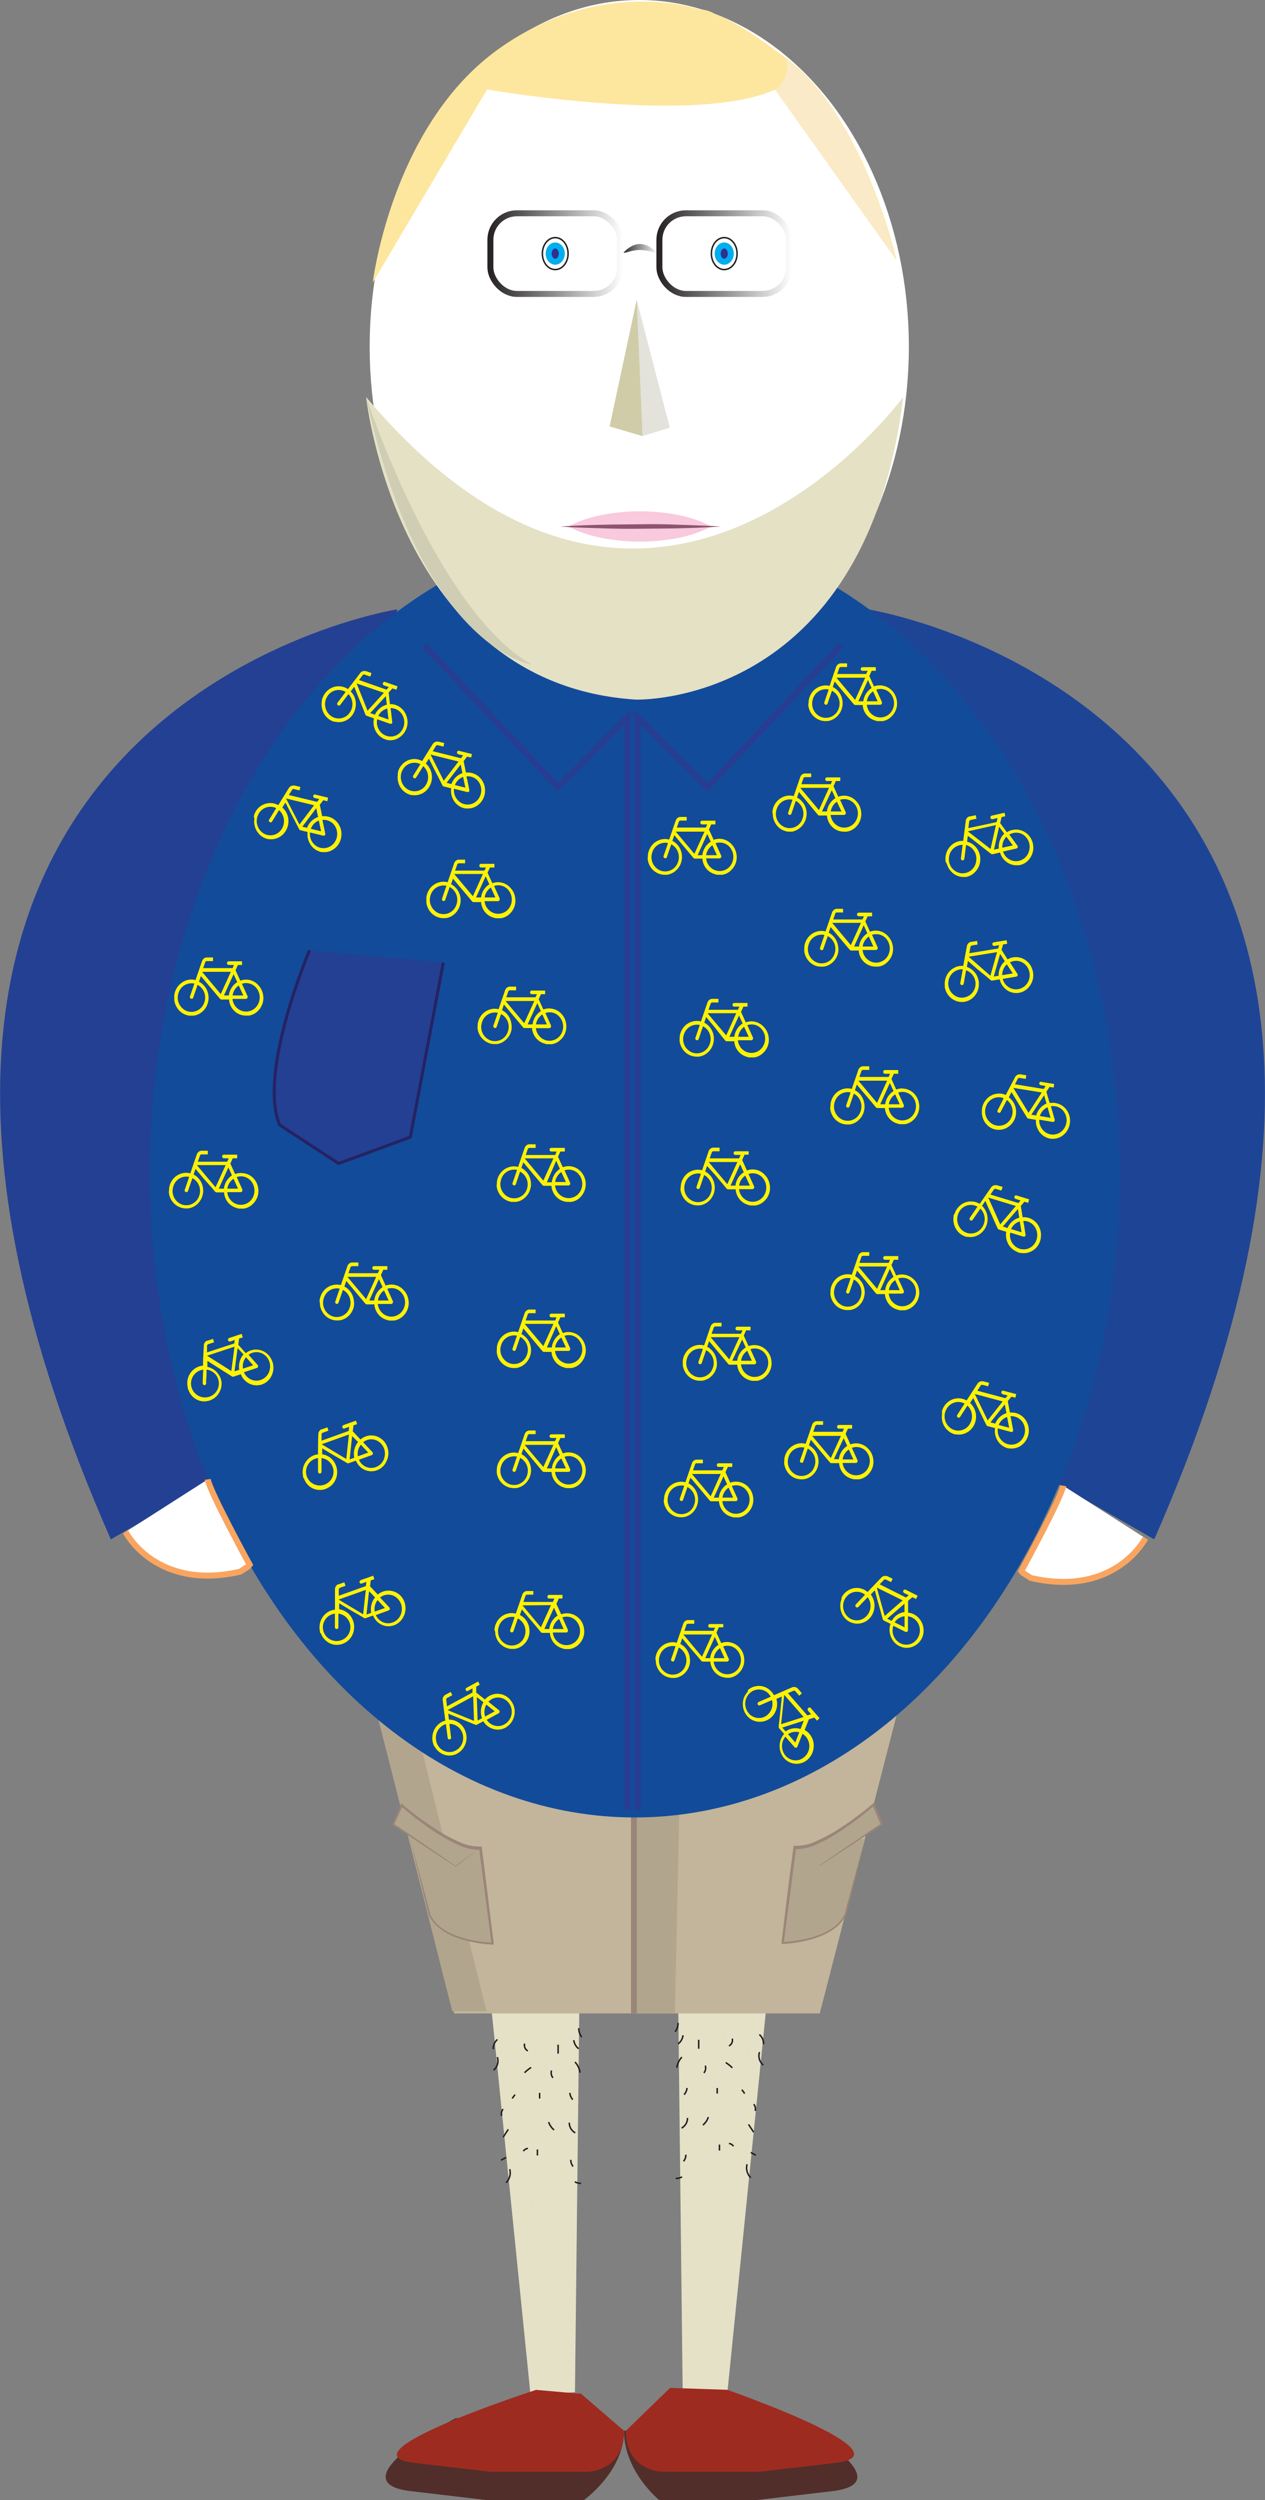 <svg id="Layer_1" data-name="Layer 1" xmlns="http://www.w3.org/2000/svg" xmlns:xlink="http://www.w3.org/1999/xlink" viewBox="0 0 211.52 417.9"><rect x="0" y="0" width="211.52" height="417.9" fill="#808080" stroke="none"/><defs><style>.cls-1{fill:#e4e1c7;}.cls-2{fill:#512e2a;}.cls-3,.cls-4{fill:#9e2b20;}.cls-14,.cls-23,.cls-4,.cls-6{stroke:#231f20;}.cls-14,.cls-15,.cls-16,.cls-17,.cls-21,.cls-22,.cls-23,.cls-32,.cls-4,.cls-6,.cls-8{stroke-miterlimit:10;}.cls-5{fill:#231f20;}.cls-16,.cls-6,.cls-8{fill:none;}.cls-23,.cls-6{stroke-width:0.25px;}.cls-7{fill:#c2b59b;}.cls-8{stroke:#9b8579;}.cls-9{fill:#b1a58e;}.cls-10{fill:#9b8579;}.cls-11{fill:#1e4496;}.cls-12,.cls-17{fill:#234093;}.cls-13{fill:#124b9a;}.cls-14,.cls-15,.cls-20,.cls-21,.cls-22,.cls-23{fill:#fff;}.cls-15{stroke:#f9a560;}.cls-16{stroke:#283c91;}.cls-17{stroke:#262262;stroke-width:0.5px;}.cls-18{fill:#fff200;}.cls-19{fill:#d1d3d4;}.cls-21{stroke:url(#White_Black);}.cls-22{stroke:url(#White_Black-2);}.cls-24{fill:#fde79e;}.cls-25{fill:#fbeac8;}.cls-26{fill:#e5e1c5;}.cls-27{fill:#f9c9de;}.cls-28{fill:#8d536f;}.cls-29{fill:#e3e2db;}.cls-30{fill:#d0cca8;}.cls-31{fill:url(#White_Black-3);}.cls-32{fill:#2e3192;stroke:#00aeef;}.cls-33{fill:#cfcdb4;}</style><linearGradient id="White_Black" x1="264.74" y1="113.37" x2="287.43" y2="113.37" gradientTransform="matrix(1, 0, 0, -1, -28.69, 226.75)" gradientUnits="userSpaceOnUse"><stop offset="0" stop-color="#fff"/><stop offset="1" stop-color="#231f20"/></linearGradient><linearGradient id="White_Black-2" x1="236.49" y1="113.37" x2="259.18" y2="113.37" gradientTransform="matrix(1, 0, 0, -1, 27.83, 226.75)" xlink:href="#White_Black"/><linearGradient id="White_Black-3" x1="264.58" y1="112.51" x2="258.51" y2="112.51" gradientTransform="matrix(1, 0, 0, 1, 0, 0)" xlink:href="#White_Black"/></defs><title>4</title><polyline class="cls-1" points="128.19 334.96 121.59 400.24 114.15 399.87 113.4 334.22"/><polyline class="cls-1" points="82.09 334.96 88.7 400.24 96.14 399.87 96.88 334.22"/><path class="cls-2" d="M230.77,475.18s-20.25,10.71-7.52,12.21l12.73,1.5h16.19s6.73-4.74,6.73-11.59" transform="translate(-154.56 -70.99)"/><path class="cls-2" d="M286.2,475.18s20.24,10.71,7.52,12.21L281,488.89H264.8s-5.9-4.74-5.9-11.59" transform="translate(-154.56 -70.99)"/><path class="cls-3" d="M244.2,470.46s-33.1,10.7-20.38,12.2l12.73,1.49h16.19s6.16,0,6.16-6.85l-7.23-6.23h-.53" transform="translate(-154.56 -70.99)"/><path class="cls-3" d="M266.6,470.13l-7.39,7.17c0,6.85,6.16,6.85,6.16,6.85h16.19l12.73-1.49c12.73-1.5-18.15-12.21-18.15-12.21" transform="translate(-154.56 -70.99)"/><path class="cls-4" d="M259.31,477" transform="translate(-154.56 -70.99)"/><path class="cls-5" d="M270.57,414.52v2.22a3.22,3.22,0,0,1,0,.62,3.21,3.21,0,0,0,0-.62v-2.22a2.57,2.57,0,0,1,0-.62,2.57,2.57,0,0,0,0,.62Z" transform="translate(-154.56 -70.99)"/><path class="cls-5" d="M275.4,418.15v1.21a3.22,3.22,0,0,1,0,.62,3.2,3.2,0,0,0,0-.62v-1.21a3.22,3.22,0,0,1,0-.62,3.2,3.2,0,0,0,0,.62Z" transform="translate(-154.56 -70.99)"/><path class="cls-5" d="M277,422v1.21a2.57,2.57,0,0,1,0,.62,2.57,2.57,0,0,0,0-.62V422a3.33,3.33,0,0,1,0-.63,3.32,3.32,0,0,0,0,.63Z" transform="translate(-154.56 -70.99)"/><path class="cls-5" d="M280,421.78v.2a3.22,3.22,0,0,1,0,.62,3.21,3.21,0,0,0,0-.62v-.2a2.66,2.66,0,0,1,0-.63,2.66,2.66,0,0,0,0,.63Z" transform="translate(-154.56 -70.99)"/><path class="cls-5" d="M274,429.86s0-1.25,0-1.25,0,1.25,0,1.25Z" transform="translate(-154.56 -70.99)"/><path class="cls-5" d="M271.38,422v1.41a3.21,3.21,0,0,1,0,.62,3.21,3.21,0,0,0,0-.62V422a3.33,3.33,0,0,1,0-.63,3.32,3.32,0,0,0,0,.63Z" transform="translate(-154.56 -70.99)"/><path class="cls-5" d="M271.58,431v1.62a2.57,2.57,0,0,1,0,.62,2.57,2.57,0,0,0,0-.62V431a3.21,3.21,0,0,1,0-.62,3.21,3.21,0,0,0,0,.62Z" transform="translate(-154.56 -70.99)"/><path class="cls-5" d="M277.82,434.07v.6a3.33,3.33,0,0,1,0,.63,3.32,3.32,0,0,0,0-.63v-.6a3.33,3.33,0,0,1,0-.63,3.32,3.32,0,0,0,0,.63Z" transform="translate(-154.56 -70.99)"/><path class="cls-5" d="M275.81,436.28v1.62a2.57,2.57,0,0,1,0,.62,2.57,2.57,0,0,0,0-.62v-1.62a3.21,3.21,0,0,1,0-.62,3.21,3.21,0,0,0,0,.62Z" transform="translate(-154.56 -70.99)"/><path class="cls-5" d="M273.19,437.29v1a2.57,2.57,0,0,1,0,.62,2.57,2.57,0,0,0,0-.62v-1a3.22,3.22,0,0,1,0-.62,3.21,3.21,0,0,0,0,.62Z" transform="translate(-154.56 -70.99)"/><path class="cls-5" d="M271.17,437.49v.2a3.33,3.33,0,0,1,0,.63,3.32,3.32,0,0,0,0-.63v-.2a3.22,3.22,0,0,1,0-.62,3.21,3.21,0,0,0,0,.62Z" transform="translate(-154.56 -70.99)"/><path class="cls-5" d="M270.77,441.72v1a3.32,3.32,0,0,1,0,.63,3.31,3.31,0,0,0,0-.63v-1a2.57,2.57,0,0,1,0-.62,2.57,2.57,0,0,0,0,.62Z" transform="translate(-154.56 -70.99)"/><path class="cls-5" d="M276.82,443.34v.6a3.21,3.21,0,0,1,0,.62,3.2,3.2,0,0,0,0-.62v-.6a3.33,3.33,0,0,1,0-.63,3.32,3.32,0,0,0,0,.63Z" transform="translate(-154.56 -70.99)"/><path class="cls-5" d="M274.8,446v.21a3.21,3.21,0,0,1,0,.62,3.21,3.21,0,0,0,0-.62V446a2.57,2.57,0,0,1,0-.62,2.57,2.57,0,0,0,0,.62Z" transform="translate(-154.56 -70.99)"/><path class="cls-5" d="M272,449v1.21a3.21,3.21,0,0,1,0,.62,3.21,3.21,0,0,0,0-.62V449a2.66,2.66,0,0,1,0-.63,2.66,2.66,0,0,0,0,.63Z" transform="translate(-154.56 -70.99)"/><path class="cls-5" d="M276,451.6v.2a3.22,3.22,0,0,1,0,.62,3.21,3.21,0,0,0,0-.62v-.2a2.66,2.66,0,0,1,0-.63,2.66,2.66,0,0,0,0,.63Z" transform="translate(-154.56 -70.99)"/><path class="cls-5" d="M272.59,454.24s0-1.25,0-1.25,0,1.25,0,1.25Z" transform="translate(-154.56 -70.99)"/><path class="cls-5" d="M279.64,412.71v.81a3.21,3.21,0,0,1,0,.62,2.57,2.57,0,0,0,0-.62v-.81a3.22,3.22,0,0,1,0-.62,3.21,3.21,0,0,0,0,.62Z" transform="translate(-154.56 -70.99)"/><path class="cls-5" d="M272,411.1s0-1.25,0-1.25,0,1.25,0,1.25Z" transform="translate(-154.56 -70.99)"/><path class="cls-5" d="M276,409.9v-1.25s0,1.25,0,1.25Z" transform="translate(-154.56 -70.99)"/><path class="cls-5" d="M275.61,410.7v.6a3.21,3.21,0,0,1,0,.62,2.56,2.56,0,0,0,0-.62v-.6a3.33,3.33,0,0,1,0-.63,3.32,3.32,0,0,0,0,.63Z" transform="translate(-154.56 -70.99)"/><path class="cls-5" d="M280.64,408.88v1a3.22,3.22,0,0,1,0,.62,3.2,3.2,0,0,0,0-.62v-1a3.22,3.22,0,0,1,0-.62,3.21,3.21,0,0,0,0,.62Z" transform="translate(-154.56 -70.99)"/><path class="cls-5" d="M244.38,409.27v.4a3.31,3.31,0,0,1,0,.63,2.66,2.66,0,0,0,0-.63v-.4a3.22,3.22,0,0,1,0-.62,3.21,3.21,0,0,0,0,.62Z" transform="translate(-154.56 -70.99)"/><path class="cls-5" d="M248.82,409.31v-1.25s0,1.25,0,1.25Z" transform="translate(-154.56 -70.99)"/><path class="cls-6" d="M281.56,414a2,2,0,0,0,.64,2.18" transform="translate(-154.56 -70.99)"/><path class="cls-6" d="M281.53,411.07a2,2,0,0,1,.7,1.62" transform="translate(-154.56 -70.99)"/><path class="cls-6" d="M277,411.75a1.07,1.07,0,0,1-.55,1.22" transform="translate(-154.56 -70.99)"/><path class="cls-6" d="M271.39,411.94v1.5" transform="translate(-154.56 -70.99)"/><path class="cls-6" d="M268.77,411.19a2.15,2.15,0,0,1-.82,1.44" transform="translate(-154.56 -70.99)"/><path class="cls-6" d="M267.94,409.13a2.32,2.32,0,0,1-.5,1.48" transform="translate(-154.56 -70.99)"/><path class="cls-6" d="M268.58,414.84a3.35,3.35,0,0,0-.86,1.78" transform="translate(-154.56 -70.99)"/><path class="cls-6" d="M269.44,420a2.06,2.06,0,0,1-.49,1.12" transform="translate(-154.56 -70.99)"/><path class="cls-6" d="M272.49,416.26a1.31,1.31,0,0,1-.23,1.23" transform="translate(-154.56 -70.99)"/><path class="cls-6" d="M275.91,415.75a6.64,6.64,0,0,1,1.1.88" transform="translate(-154.56 -70.99)"/><path class="cls-6" d="M278.6,420.28l.48.65" transform="translate(-154.56 -70.99)"/><path class="cls-6" d="M274.48,420v.93" transform="translate(-154.56 -70.99)"/><path class="cls-6" d="M280.6,422.7a1.34,1.34,0,0,1,.24,1.13" transform="translate(-154.56 -70.99)"/><path class="cls-6" d="M279.72,426.09l.86,1.3" transform="translate(-154.56 -70.99)"/><path class="cls-6" d="M273,424.86a2.8,2.8,0,0,1-.91,1.34" transform="translate(-154.56 -70.99)"/><path class="cls-6" d="M269.52,425a1.92,1.92,0,0,1-1,1.71" transform="translate(-154.56 -70.99)"/><path class="cls-6" d="M269.24,431.15a1.72,1.72,0,0,1-.38,1.11" transform="translate(-154.56 -70.99)"/><path class="cls-6" d="M274.86,429.46v1" transform="translate(-154.56 -70.99)"/><path class="cls-6" d="M276.45,429.28a1,1,0,0,1,.75.46" transform="translate(-154.56 -70.99)"/><path class="cls-6" d="M280.1,430.78l.84.47" transform="translate(-154.56 -70.99)"/><path class="cls-6" d="M279.48,432.75a2.32,2.32,0,0,0,.61,2.25" transform="translate(-154.56 -70.99)"/><path class="cls-6" d="M268.61,434.85a2.07,2.07,0,0,1-1.06.27" transform="translate(-154.56 -70.99)"/><path class="cls-5" d="M248.69,415.35v2.21a3.33,3.33,0,0,1,0,.63,3.32,3.32,0,0,0,0-.63v-2.21a3.33,3.33,0,0,1,0-.63,3.32,3.32,0,0,0,0,.63Z" transform="translate(-154.56 -70.99)"/><path class="cls-5" d="M243.86,419v1.21a2.66,2.66,0,0,1,0,.63,2.66,2.66,0,0,0,0-.63V419a3.21,3.21,0,0,1,0-.62,3.21,3.21,0,0,0,0,.62Z" transform="translate(-154.56 -70.99)"/><path class="cls-5" d="M242.25,422.8V424a2.66,2.66,0,0,1,0,.63,2.66,2.66,0,0,0,0-.63V422.8a3.21,3.21,0,0,1,0-.62,3.21,3.21,0,0,0,0,.62Z" transform="translate(-154.56 -70.99)"/><path class="cls-5" d="M239.22,422.6v.2a3.33,3.33,0,0,1,0,.63,3.32,3.32,0,0,0,0-.63v-.2a3.22,3.22,0,0,1,0-.62,3.21,3.21,0,0,0,0,.62Z" transform="translate(-154.56 -70.99)"/><path class="cls-5" d="M245.28,430.68v-1.25s0,1.25,0,1.25Z" transform="translate(-154.56 -70.99)"/><path class="cls-5" d="M247.89,422.8v1.41a2.66,2.66,0,0,1,0,.63,2.66,2.66,0,0,0,0-.63V422.8a3.21,3.21,0,0,1,0-.62,3.21,3.21,0,0,0,0,.62Z" transform="translate(-154.56 -70.99)"/><path class="cls-5" d="M247.69,431.87v1.61a2.66,2.66,0,0,1,0,.63,2.66,2.66,0,0,0,0-.63v-1.61a3.32,3.32,0,0,1,0-.63,3.31,3.31,0,0,0,0,.63Z" transform="translate(-154.56 -70.99)"/><path class="cls-5" d="M241.44,434.89v.61a3.21,3.21,0,0,1,0,.62,3.21,3.21,0,0,0,0-.62v-.61a2.57,2.57,0,0,1,0-.62,2.57,2.57,0,0,0,0,.62Z" transform="translate(-154.56 -70.99)"/><path class="cls-5" d="M243.46,437.11v1.61a3.21,3.21,0,0,1,0,.62,2.56,2.56,0,0,0,0-.62v-1.61a3.33,3.33,0,0,1,0-.63,3.32,3.32,0,0,0,0,.63Z" transform="translate(-154.56 -70.99)"/><path class="cls-5" d="M246.07,438.12v1a3.33,3.33,0,0,1,0,.63,3.32,3.32,0,0,0,0-.63v-1a3.33,3.33,0,0,1,0-.63,3.32,3.32,0,0,0,0,.63Z" transform="translate(-154.56 -70.99)"/><path class="cls-5" d="M248.09,438.32v.2a3.22,3.22,0,0,1,0,.62,3.21,3.21,0,0,0,0-.62v-.2a2.66,2.66,0,0,1,0-.63,2.66,2.66,0,0,0,0,.63Z" transform="translate(-154.56 -70.99)"/><path class="cls-5" d="M248.49,442.55v1a3.21,3.21,0,0,1,0,.62,3.21,3.21,0,0,0,0-.62v-1a3.33,3.33,0,0,1,0-.63,3.32,3.32,0,0,0,0,.63Z" transform="translate(-154.56 -70.99)"/><path class="cls-5" d="M242.45,444.16v.6a2.66,2.66,0,0,1,0,.63,2.66,2.66,0,0,0,0-.63v-.6a3.32,3.32,0,0,1,0-.63,3.32,3.32,0,0,0,0,.63Z" transform="translate(-154.56 -70.99)"/><path class="cls-5" d="M244.46,446.78v.2a3.32,3.32,0,0,1,0,.63,3.32,3.32,0,0,0,0-.63v-.2a3.32,3.32,0,0,1,0-.63,3.32,3.32,0,0,0,0,.63Z" transform="translate(-154.56 -70.99)"/><path class="cls-5" d="M247.28,449.8V451a3.32,3.32,0,0,1,0,.63,3.32,3.32,0,0,0,0-.63V449.8a3.22,3.22,0,0,1,0-.62,3.21,3.21,0,0,0,0,.62Z" transform="translate(-154.56 -70.99)"/><path class="cls-5" d="M243.25,452.42v.2a3.33,3.33,0,0,1,0,.63,3.32,3.32,0,0,0,0-.63v-.2a3.22,3.22,0,0,1,0-.62,3.2,3.2,0,0,0,0,.62Z" transform="translate(-154.56 -70.99)"/><path class="cls-5" d="M246.69,455.06s0-1.25,0-1.25,0,1.25,0,1.25Z" transform="translate(-154.56 -70.99)"/><path class="cls-5" d="M239.63,413.53v.81a2.66,2.66,0,0,1,0,.63,2.66,2.66,0,0,0,0-.63v-.81a3.21,3.21,0,0,1,0-.62,3.21,3.21,0,0,0,0,.62Z" transform="translate(-154.56 -70.99)"/><path class="cls-5" d="M247.29,409.93s0-1.25,0-1.25,0,1.25,0,1.25Z" transform="translate(-154.56 -70.99)"/><path class="cls-5" d="M243.26,410.72s0-1.25,0-1.25,0,1.25,0,1.25Z" transform="translate(-154.56 -70.99)"/><path class="cls-5" d="M243.66,411.52v.6a2.66,2.66,0,0,1,0,.63,2.66,2.66,0,0,0,0-.63v-.6a3.32,3.32,0,0,1,0-.63,3.32,3.32,0,0,0,0,.63Z" transform="translate(-154.56 -70.99)"/><path class="cls-5" d="M238.62,409.71v1a3.33,3.33,0,0,1,0,.63,3.31,3.31,0,0,0,0-.63v-1a2.66,2.66,0,0,1,0-.63,2.66,2.66,0,0,0,0,.63Z" transform="translate(-154.56 -70.99)"/><path class="cls-6" d="M237.72,414.84a2,2,0,0,1-.64,2.19" transform="translate(-154.56 -70.99)"/><path class="cls-6" d="M237.74,411.89a2,2,0,0,0-.7,1.62" transform="translate(-154.56 -70.99)"/><path class="cls-6" d="M242.28,412.58a1.07,1.07,0,0,0,.54,1.22" transform="translate(-154.56 -70.99)"/><path class="cls-6" d="M247.88,412.76v1.5" transform="translate(-154.56 -70.99)"/><path class="cls-6" d="M250.5,412a2.14,2.14,0,0,0,.82,1.44" transform="translate(-154.56 -70.99)"/><path class="cls-6" d="M251.34,410a2.3,2.3,0,0,0,.49,1.49" transform="translate(-154.56 -70.99)"/><path class="cls-6" d="M250.7,415.66a3.26,3.26,0,0,1,.85,1.78" transform="translate(-154.56 -70.99)"/><path class="cls-6" d="M249.84,420.82a2,2,0,0,0,.49,1.12" transform="translate(-154.56 -70.99)"/><path class="cls-6" d="M246.78,417.08a1.33,1.33,0,0,0,.24,1.23" transform="translate(-154.56 -70.99)"/><path class="cls-6" d="M243.37,416.57a6.74,6.74,0,0,0-1.1.88" transform="translate(-154.56 -70.99)"/><path class="cls-6" d="M240.68,421.11l-.48.64" transform="translate(-154.56 -70.99)"/><path class="cls-6" d="M244.79,420.82v.94" transform="translate(-154.56 -70.99)"/><path class="cls-6" d="M238.68,423.52a1.37,1.37,0,0,0-.25,1.14" transform="translate(-154.56 -70.99)"/><path class="cls-6" d="M239.55,426.91l-.85,1.31" transform="translate(-154.56 -70.99)"/><path class="cls-6" d="M246.3,425.69a2.87,2.87,0,0,0,.91,1.33" transform="translate(-154.56 -70.99)"/><path class="cls-6" d="M249.75,425.79a1.92,1.92,0,0,0,1,1.71" transform="translate(-154.56 -70.99)"/><path class="cls-6" d="M250,432a1.7,1.7,0,0,0,.39,1.12" transform="translate(-154.56 -70.99)"/><path class="cls-6" d="M244.42,430.28v1" transform="translate(-154.56 -70.99)"/><path class="cls-6" d="M242.83,430.1a1.06,1.06,0,0,0-.76.46" transform="translate(-154.56 -70.99)"/><path class="cls-6" d="M239.18,431.61l-.85.46" transform="translate(-154.56 -70.99)"/><path class="cls-6" d="M239.79,433.57a2.33,2.33,0,0,1-.6,2.26" transform="translate(-154.56 -70.99)"/><path class="cls-6" d="M250.67,435.67a2,2,0,0,0,1.05.27" transform="translate(-154.56 -70.99)"/><polygon class="cls-7" points="75.95 336.55 137.07 336.55 153.93 271.16 59.09 271.16 75.95 336.55"/><line class="cls-8" x1="106.01" y1="283.69" x2="106.01" y2="336.55"/><path class="cls-9" d="M222.77,354l13.13,53.16h-5.72l-15.43-61S221.14,352.69,222.77,354Z" transform="translate(-154.56 -70.99)"/><path class="cls-9" d="M287.42,379.87l4.12,3.08,7.76-5.21L302,376l-1.37-3.24s-8.69,7.63-13.18,7.16l-2,15.94s8.32-.17,10.46-4.74l3.3-12.8" transform="translate(-154.56 -70.99)"/><path class="cls-10" d="M287.42,379.87l4.16,3h-.08c3.44-2.39,6.91-4.73,10.38-7.08l-.06.19-1.38-3.23.27.06a51.79,51.79,0,0,1-6.13,4.59,25,25,0,0,1-3.38,1.83,8.1,8.1,0,0,1-3.81.85l.27-.21c-.65,5.31-1.38,10.62-2.06,15.93l-.2-.21a22.56,22.56,0,0,0,3-.33,16.59,16.59,0,0,0,2.87-.75,9.83,9.83,0,0,0,2.62-1.34,6.17,6.17,0,0,0,1.9-2.19v0c1.1-4.27,2.3-8.52,3.44-12.77-1.06,4.28-2.07,8.57-3.17,12.84h0a6.5,6.5,0,0,1-2,2.32,10.6,10.6,0,0,1-2.69,1.4,16.26,16.26,0,0,1-2.91.79,20.27,20.27,0,0,1-3,.36h-.22l0-.23c.65-5.31,1.27-10.63,2-15.94l0-.23.23,0a7.7,7.7,0,0,0,3.58-.78,25.53,25.53,0,0,0,3.35-1.77,52.61,52.61,0,0,0,6.12-4.5l.18-.16.09.22,1.35,3.25.06.12-.11.07c-3.49,2.32-7,4.65-10.49,6.92l0,0,0,0Z" transform="translate(-154.56 -70.99)"/><path class="cls-9" d="M234.84,379.87,230.73,383,223,377.74,220.29,376l1.37-3.24s8.69,7.63,13.18,7.16l2,15.94s-8.32-.17-10.46-4.74l-3.3-12.8" transform="translate(-154.56 -70.99)"/><path class="cls-10" d="M234.84,379.87,230.76,383l0,0,0,0c-3.51-2.27-7-4.6-10.48-6.92l-.11-.07.05-.12,1.35-3.25.09-.22.19.16a51.77,51.77,0,0,0,6.12,4.5,25.41,25.41,0,0,0,3.34,1.77,7.7,7.7,0,0,0,3.58.78l.23,0,0,.23c.69,5.31,1.31,10.63,2,15.94l0,.23h-.23a20.14,20.14,0,0,1-3-.36,16.59,16.59,0,0,1-2.92-.79,10.6,10.6,0,0,1-2.69-1.4,6.6,6.6,0,0,1-2-2.32h0c-1.1-4.27-2.11-8.56-3.16-12.84,1.14,4.25,2.33,8.5,3.43,12.77v0a6.26,6.26,0,0,0,1.9,2.19,10,10,0,0,0,2.62,1.34,16.83,16.83,0,0,0,2.87.75,22.76,22.76,0,0,0,3,.33l-.19.21c-.69-5.31-1.41-10.62-2.06-15.93l.26.21a8.12,8.12,0,0,1-3.81-.85,25.64,25.64,0,0,1-3.38-1.83,51.79,51.79,0,0,1-6.13-4.59l.27-.06L220.44,376l-.06-.19c3.47,2.35,6.94,4.69,10.38,7.08h-.07Z" transform="translate(-154.56 -70.99)"/><path class="cls-9" d="M261.06,369.14a52.19,52.19,0,0,0,7.2-.5l-.86,38.89h-6.34Z" transform="translate(-154.56 -70.99)"/><path class="cls-11" d="M299.65,172.84s108.79,17,47.91,155.46L331.39,319" transform="translate(-154.56 -70.99)"/><path class="cls-12" d="M221,172.84s-108.8,17-47.91,155.46L189.24,319" transform="translate(-154.56 -70.99)"/><ellipse class="cls-13" cx="106.14" cy="196.11" rx="81.08" ry="107.68"/><path class="cls-14" d="M215.59,340" transform="translate(-154.56 -70.99)"/><path class="cls-15" d="M175.56,327.06s5,9.88,19.15,6.64l1.31-.85.28-.32s-6.69-12.24-7-14.26" transform="translate(-154.56 -70.99)"/><path class="cls-15" d="M346.08,328.11s-5,9.89-19.15,6.64l-1.32-.84-.27-.32s6.68-12.24,7-14.26" transform="translate(-154.56 -70.99)"/><polyline class="cls-16" points="106.62 302.54 106.62 119.86 118.31 131.59 140.6 107.88"/><path class="cls-17" d="M206.31,229.84s-8.66,20.36-5,29.18l9.86,6.45,12-4.41,5.52-29.19" transform="translate(-154.56 -70.99)"/><polyline class="cls-16" points="104.96 302.54 104.96 119.86 93.27 131.59 70.98 107.88"/><path class="cls-18" d="M221.11,200l.06-.19a2.9,2.9,0,0,1,.67-1.07,2.74,2.74,0,0,1,2-.88,2.68,2.68,0,0,1,1.26.32s0,0,.06,0l1.74-2.79a.89.89,0,0,1,.84-.44l.1,0,1,.24h0l-.13.6h0l-.91-.23a.3.3,0,0,0-.37.15c-.17.28-.34.56-.52.84l0,0h0l4.67,1.17s0,0,.06,0l.35-.46,0,0h0l-.79-.2a.29.29,0,0,1-.22-.25.32.32,0,0,1,.15-.31.28.28,0,0,1,.22,0l2.12.53h0l-.13.59h0l-.63-.15s0,0-.06,0l-.56.73a.17.17,0,0,0,0,.05c.13.63.25,1.25.38,1.87v0h.27a2.73,2.73,0,0,1,1,.17,2.86,2.86,0,0,1,1.56,1.37,3,3,0,0,1,.36,1.6,3,3,0,0,1-1.47,2.49,2.63,2.63,0,0,1-1.62.37,2.3,2.3,0,0,1-.26,0h0l-.31-.08,0,0a3.57,3.57,0,0,1-.45-.19,2.84,2.84,0,0,1-1.29-1.38,3,3,0,0,1-.27-1.56c0-.06,0-.11,0-.17h-.05l-1.17-.29a.34.34,0,0,1-.24-.2c-.12-.23-.23-.46-.35-.7-.31-.61-.62-1.23-.94-1.84l-.81-1.62-.15-.3-.52.83h0l0,0a3,3,0,0,1,1,2.63,2.84,2.84,0,0,1-.29,1,2.89,2.89,0,0,1-1.68,1.52,2.63,2.63,0,0,1-1.21.13l-.19,0-.32-.08h0l-.42-.18a2.93,2.93,0,0,1-1.48-1.83,2.82,2.82,0,0,1-.1-1.19,1.49,1.49,0,0,1,0-.21Zm4.22-.95,0,0-.87,1.4c-.11.16-.21.33-.32.5a.27.27,0,0,1-.38.1.31.31,0,0,1-.09-.44l1.18-1.89,0,0a2.22,2.22,0,0,0-2.94.92,2.44,2.44,0,0,0,.72,3.23,2.22,2.22,0,0,0,3.13-.67A2.44,2.44,0,0,0,225.33,199.06Zm5.15,3.74a2.42,2.42,0,0,0,1.19,2.4,2.2,2.2,0,0,0,2.77-.51,2.48,2.48,0,0,0,.21-2.92,2.21,2.21,0,0,0-2.07-1c0,.14,0,.28.08.42.13.61.25,1.22.37,1.83a.25.25,0,0,1,0,.19.29.29,0,0,1-.35.18l-2.14-.53Zm-3.93-5.67,2.21,4.37,2.47-3.21Zm5.33,3.09-.29-1.43-2.36,3.06.81.21A3,3,0,0,1,231.88,200.22Zm-1.25,2,1.74.44-.37-1.8A2.35,2.35,0,0,0,230.63,202.2Z" transform="translate(-154.56 -70.99)"/><path class="cls-18" d="M225.85,221.2a1.23,1.23,0,0,0,0-.19,3,3,0,0,1,.41-1.21,2.83,2.83,0,0,1,1.81-1.35,2.68,2.68,0,0,1,1.29,0s0,0,.05,0l1.08-3.14a.9.9,0,0,1,.71-.63h1.13v.61h-1a.31.31,0,0,0-.33.24l-.32.93a.09.09,0,0,0,0,.05h4.83a.05.05,0,0,0,.06,0l.24-.52,0,0H235a.29.29,0,0,1-.27-.19.32.32,0,0,1,.07-.34.28.28,0,0,1,.21-.08h2.22v.61h-.69a0,0,0,0,0-.05,0l-.39.85a.06.06,0,0,0,0,.06l.78,1.72v0l.27-.08a2.69,2.69,0,0,1,1-.07,2.83,2.83,0,0,1,1.83,1,2.88,2.88,0,0,1,.7,1.47,3,3,0,0,1-.87,2.78,2.77,2.77,0,0,1-1.49.76l-.26,0h-.4c-.16,0-.32,0-.47-.08a2.83,2.83,0,0,1-1.57-1,3.07,3.07,0,0,1-.61-1.45c0-.06,0-.12,0-.17h-.05c-.4,0-.8,0-1.2,0a.35.35,0,0,1-.28-.13l-.49-.6-1.32-1.57c-.39-.45-.77-.91-1.16-1.37l-.21-.25-.32.93h0l0,0a3,3,0,0,1,1.58,2.3,3.08,3.08,0,0,1-1.35,2.95,2.67,2.67,0,0,1-1.15.42l-.18,0h-.37a3.35,3.35,0,0,1-.44-.07,2.87,2.87,0,0,1-1.85-1.42,3,3,0,0,1-.37-1.14,1.23,1.23,0,0,0,0-.2Zm3.9-1.94s0,0,0,0l-.54,1.57c-.06.19-.13.37-.19.56a.3.3,0,0,1-.36.2.31.31,0,0,1-.18-.41c.24-.71.48-1.42.73-2.13v0a2.27,2.27,0,0,0-2.66,1.61,2.41,2.41,0,0,0,1.43,3,2.25,2.25,0,0,0,2.88-1.41A2.41,2.41,0,0,0,229.75,219.26Zm5.84,2.39a2.33,2.33,0,0,0,1.68,2,2.23,2.23,0,0,0,2.59-1.16,2.47,2.47,0,0,0-.45-2.89,2.15,2.15,0,0,0-2.24-.51l.18.39.76,1.69a.31.31,0,0,1,0,.19.29.29,0,0,1-.3.26h-2.25Zm-5.08-4.57,3.12,3.71,1.68-3.71Zm5.87,1.72-.61-1.33L234.16,221H235A3,3,0,0,1,236.38,218.8ZM235.6,221h1.79l-.75-1.66A2.41,2.41,0,0,0,235.6,221Z" transform="translate(-154.56 -70.99)"/><path class="cls-18" d="M234.43,242.43l0-.19a3,3,0,0,1,.4-1.21,2.83,2.83,0,0,1,1.81-1.35,2.68,2.68,0,0,1,1.29,0s0,0,0,0l1.08-3.14a.91.91,0,0,1,.72-.63h1.13v.61h-1a.31.31,0,0,0-.33.24c-.1.31-.21.62-.32.93,0,0,0,0,0,0h4.84s0,0,.05,0l.24-.52,0,0h-.86a.3.3,0,0,1-.27-.19.33.33,0,0,1,.08-.34.24.24,0,0,1,.2-.08h2.22v.61h-.69a0,0,0,0,0,0,0l-.39.85V238l.78,1.72,0,0,.26-.08a2.69,2.69,0,0,1,1-.07,2.81,2.81,0,0,1,1.83.95,2.88,2.88,0,0,1,.7,1.47,3,3,0,0,1-.87,2.77,2.72,2.72,0,0,1-1.49.77l-.26,0h-.4c-.16,0-.32,0-.47-.08a2.87,2.87,0,0,1-1.57-1,3.07,3.07,0,0,1-.61-1.45.88.88,0,0,0,0-.17h-1.25a.35.35,0,0,1-.27-.13l-.5-.6-1.32-1.57-1.15-1.37-.22-.26-.32.94h0l0,0a2.94,2.94,0,0,1,1.57,2.3,2.9,2.9,0,0,1,0,1.06,3,3,0,0,1-1.31,1.89,2.62,2.62,0,0,1-1.15.42l-.18,0h-.37a3.64,3.64,0,0,1-.44-.07,3,3,0,0,1-2.21-2.56l0-.2Zm3.91-1.94a.05.05,0,0,0,0,0l-.54,1.57c-.06.19-.13.37-.19.56a.29.29,0,0,1-.35.2.31.31,0,0,1-.19-.42c.24-.7.49-1.41.73-2.12v0a2.26,2.26,0,0,0-2.65,1.61,2.39,2.39,0,0,0,1.42,3,2.26,2.26,0,0,0,2.89-1.41A2.41,2.41,0,0,0,238.34,240.49Zm5.83,2.39a2.36,2.36,0,0,0,1.69,2,2.25,2.25,0,0,0,2.59-1.17,2.47,2.47,0,0,0-.46-2.88,2.15,2.15,0,0,0-2.24-.51l.18.39.76,1.69a.25.25,0,0,1,0,.19.29.29,0,0,1-.3.26h-2.25Zm-5.08-4.57,3.12,3.71,1.69-3.71ZM245,240l-.6-1.33-1.61,3.55h.83A3,3,0,0,1,245,240Zm-.78,2.22H246l-.75-1.66A2.41,2.41,0,0,0,244.18,242.25Z" transform="translate(-154.56 -70.99)"/><path class="cls-18" d="M237.64,268.79a1.36,1.36,0,0,1,0-.2,3,3,0,0,1,.4-1.21,2.9,2.9,0,0,1,1.81-1.35,2.68,2.68,0,0,1,1.29,0s.05,0,.06,0c.36-1.05.71-2.1,1.08-3.14a.9.9,0,0,1,.71-.63h1.13v.61h-1a.31.31,0,0,0-.33.25c-.1.31-.21.62-.32.93a.08.08,0,0,1,0,0h4.84s0,0,.06,0,.16-.35.24-.53l0-.05h-.86a.29.29,0,0,1-.28-.19.33.33,0,0,1,.08-.34.32.32,0,0,1,.2-.08H249v.61h-.69a.05.05,0,0,0-.05,0c-.13.28-.26.56-.38.85,0,0,0,0,0,.05.26.58.52,1.15.79,1.72v0l.26-.08a2.75,2.75,0,0,1,2.81.88,3.09,3.09,0,0,1-.17,4.24,2.61,2.61,0,0,1-1.49.76,2.06,2.06,0,0,1-.26,0h-.4a4.11,4.11,0,0,1-.47-.07,2.81,2.81,0,0,1-1.56-1,2.94,2.94,0,0,1-.61-1.45.88.88,0,0,1,0-.17h-1.25a.33.33,0,0,1-.28-.13l-.5-.59-1.32-1.57-1.15-1.37-.22-.26-.32.93h0l0,0a3,3,0,0,1,1.58,2.31,2.9,2.9,0,0,1-.05,1.06,3,3,0,0,1-1.31,1.89,2.63,2.63,0,0,1-1.14.42l-.19,0h-.36c-.15,0-.3,0-.44-.06a2.87,2.87,0,0,1-1.86-1.43,2.83,2.83,0,0,1-.36-1.13,1.49,1.49,0,0,1,0-.21Zm3.9-2,0,0-.54,1.57c-.06.19-.12.38-.19.57a.28.28,0,0,1-.35.19.31.31,0,0,1-.19-.41c.25-.71.49-1.42.73-2.12v-.05a2.27,2.27,0,0,0-2.65,1.62,2.39,2.39,0,0,0,1.42,3,2.25,2.25,0,0,0,2.89-1.41A2.42,2.42,0,0,0,241.54,266.84Zm5.84,2.39a2.34,2.34,0,0,0,1.68,2,2.24,2.24,0,0,0,2.59-1.17,2.49,2.49,0,0,0-.45-2.88,2.2,2.2,0,0,0-2.25-.52l.18.4c.26.56.51,1.12.77,1.69a.38.38,0,0,1,0,.18.3.3,0,0,1-.31.26h-2.24Zm-5.09-4.57,3.12,3.72,1.69-3.72Zm5.87,1.72-.6-1.32L246,268.61h.83A3.07,3.07,0,0,1,248.16,266.38Zm-.78,2.23h1.8l-.76-1.66A2.45,2.45,0,0,0,247.38,268.61Z" transform="translate(-154.56 -70.99)"/><path class="cls-18" d="M237.64,296.4a1.23,1.23,0,0,1,0-.19,3,3,0,0,1,.4-1.21,2.83,2.83,0,0,1,1.81-1.35,2.56,2.56,0,0,1,1.29,0s.05,0,.06,0c.36-1.05.71-2.09,1.08-3.14a.9.9,0,0,1,.71-.63h1.13v.61h-1a.31.31,0,0,0-.33.24c-.1.31-.21.62-.32.93a.11.11,0,0,1,0,.05h4.84s0,0,.06,0,.16-.35.24-.53c0,0,0,0,0,0h-.86a.3.3,0,0,1-.28-.2.31.31,0,0,1,.08-.33.27.27,0,0,1,.2-.08H249v.61h-.69a.05.05,0,0,0-.05,0c-.13.28-.26.57-.38.85a.11.11,0,0,0,0,.05c.26.58.52,1.15.79,1.73v0l.26-.08a2.54,2.54,0,0,1,1-.07,2.78,2.78,0,0,1,1.82,1,3.09,3.09,0,0,1-.17,4.24,2.61,2.61,0,0,1-1.49.76l-.26,0h-.4c-.15,0-.31,0-.47-.08a2.81,2.81,0,0,1-1.56-1,2.9,2.9,0,0,1-.61-1.45.88.88,0,0,1,0-.17h-1.25a.31.31,0,0,1-.28-.13c-.17-.19-.33-.39-.5-.59l-1.32-1.57-1.15-1.37-.22-.26-.32.94h0a3,3,0,0,1,1.58,2.31,2.9,2.9,0,0,1-.05,1.06,3,3,0,0,1-1.31,1.89,2.63,2.63,0,0,1-1.14.42l-.19,0h-.36l-.44-.07a2.95,2.95,0,0,1-2.22-2.56,1.49,1.49,0,0,1,0-.21Zm3.9-1.94,0,0-.54,1.57c-.06.18-.12.37-.19.56a.27.27,0,0,1-.35.19.3.3,0,0,1-.19-.41c.25-.7.49-1.41.73-2.12v0a2.26,2.26,0,0,0-2.65,1.61,2.4,2.4,0,0,0,1.42,3,2.26,2.26,0,0,0,2.89-1.41A2.41,2.41,0,0,0,241.54,294.46Zm5.84,2.38a2.33,2.33,0,0,0,1.68,2,2.24,2.24,0,0,0,2.59-1.17,2.49,2.49,0,0,0-.45-2.88,2.17,2.17,0,0,0-2.25-.51l.18.39c.26.56.51,1.12.77,1.69a.4.4,0,0,1,0,.19.3.3,0,0,1-.31.25h-2.24Zm-5.09-4.56,3.12,3.71,1.69-3.71Zm5.87,1.71-.6-1.32L246,296.22h.83A3.09,3.09,0,0,1,248.16,294Zm-.78,2.23h1.8l-.76-1.66A2.45,2.45,0,0,0,247.38,296.22Z" transform="translate(-154.56 -70.99)"/><path class="cls-18" d="M237.64,316.62a1.23,1.23,0,0,1,0-.19,3,3,0,0,1,.4-1.21,2.83,2.83,0,0,1,1.81-1.35,2.56,2.56,0,0,1,1.29,0s.05,0,.06,0c.36-1,.71-2.09,1.08-3.14a.9.9,0,0,1,.71-.63h1.13v.61h-1a.31.31,0,0,0-.33.24c-.1.31-.21.62-.32.93a.06.06,0,0,1,0,0h4.84s0,0,.06,0c.07-.18.16-.35.24-.53l0,0h-.86a.3.3,0,0,1-.28-.2.31.31,0,0,1,.08-.33.27.27,0,0,1,.2-.08H249v.61h-.69a.05.05,0,0,0-.05,0c-.13.28-.26.57-.38.85a.11.11,0,0,0,0,0c.26.58.52,1.15.79,1.73v0l.26-.08a2.54,2.54,0,0,1,1-.07,2.78,2.78,0,0,1,1.82.95,3.09,3.09,0,0,1-.17,4.24,2.61,2.61,0,0,1-1.49.76l-.26,0h-.4c-.15,0-.31,0-.47-.08a2.81,2.81,0,0,1-1.56-1,2.9,2.9,0,0,1-.61-1.45.88.88,0,0,1,0-.17h-1.25a.31.31,0,0,1-.28-.13c-.17-.19-.33-.39-.5-.59l-1.32-1.57-1.15-1.37-.22-.26-.32.94h0a3,3,0,0,1,1.58,2.31,2.9,2.9,0,0,1-.05,1.06,3,3,0,0,1-1.31,1.89,2.63,2.63,0,0,1-1.14.42l-.19,0h-.36l-.44-.07a2.89,2.89,0,0,1-1.86-1.42,2.92,2.92,0,0,1-.36-1.14,1.49,1.49,0,0,1,0-.21Zm3.9-1.94s0,0,0,0l-.54,1.57c-.06.18-.12.37-.19.56a.27.27,0,0,1-.35.19.3.3,0,0,1-.19-.41c.25-.7.49-1.41.73-2.12v0a2.26,2.26,0,0,0-2.65,1.61,2.4,2.4,0,0,0,1.42,3,2.26,2.26,0,0,0,2.89-1.41A2.41,2.41,0,0,0,241.54,314.68Zm5.84,2.38a2.33,2.33,0,0,0,1.68,2,2.24,2.24,0,0,0,2.59-1.17,2.49,2.49,0,0,0-.45-2.88,2.17,2.17,0,0,0-2.25-.51l.18.39c.26.56.51,1.12.77,1.69a.4.4,0,0,1,0,.19.3.3,0,0,1-.31.25h-2.24Zm-5.09-4.56,3.12,3.71,1.69-3.71Zm5.87,1.71-.6-1.32L246,316.44h.83A3.09,3.09,0,0,1,248.16,314.21Zm-.78,2.23h1.8l-.76-1.66A2.45,2.45,0,0,0,247.38,316.44Z" transform="translate(-154.56 -70.99)"/><path class="cls-18" d="M237.25,343.45a1.23,1.23,0,0,0,0-.19,3,3,0,0,1,.41-1.21,2.83,2.83,0,0,1,1.81-1.35,2.68,2.68,0,0,1,1.29,0s0,0,.05,0l1.08-3.14a.9.9,0,0,1,.72-.63h1.13v.61h-1a.31.31,0,0,0-.33.24l-.32.93s0,0,0,.05H247s0,0,0,0l.24-.52,0-.05h-.86a.29.29,0,0,1-.27-.19.34.34,0,0,1,.07-.34.28.28,0,0,1,.21-.08h2.22v.61H248a0,0,0,0,0,0,0l-.39.85v.06l.78,1.72v0l.27-.08a2.69,2.69,0,0,1,1-.07,2.83,2.83,0,0,1,1.83.95,2.88,2.88,0,0,1,.7,1.47,3,3,0,0,1-.87,2.78,2.77,2.77,0,0,1-1.49.76l-.26,0h-.4c-.16,0-.32,0-.47-.08a2.87,2.87,0,0,1-1.57-1,3.07,3.07,0,0,1-.61-1.45.88.88,0,0,0,0-.17h-1.25a.35.35,0,0,1-.28-.13l-.49-.6-1.32-1.57c-.39-.45-.77-.91-1.15-1.37-.07-.08-.14-.17-.22-.25l-.32.93h0l0,0a2.93,2.93,0,0,1,1.58,2.3,3,3,0,0,1-1.35,2.95,2.62,2.62,0,0,1-1.15.42l-.18,0h-.37a3.64,3.64,0,0,1-.44-.07,2.87,2.87,0,0,1-1.85-1.42,2.82,2.82,0,0,1-.36-1.14l0-.2Zm3.9-1.94v0l-.54,1.57c-.06.19-.13.37-.19.56a.3.3,0,0,1-.36.2.31.31,0,0,1-.18-.41l.73-2.13v0a2.26,2.26,0,0,0-2.65,1.61,2.39,2.39,0,0,0,1.42,3,2.25,2.25,0,0,0,2.89-1.41A2.43,2.43,0,0,0,241.15,341.51ZM247,343.9a2.36,2.36,0,0,0,1.69,2,2.24,2.24,0,0,0,2.59-1.16,2.48,2.48,0,0,0-.46-2.89,2.15,2.15,0,0,0-2.24-.51l.18.39.76,1.69a.25.25,0,0,1,0,.19.29.29,0,0,1-.3.26H247Zm-5.08-4.57L245,343l1.69-3.71Zm5.87,1.72-.6-1.33-1.61,3.56h.83A3,3,0,0,1,247.78,341.05Zm-.78,2.23h1.79l-.75-1.67A2.41,2.41,0,0,0,247,343.28Z" transform="translate(-154.56 -70.99)"/><path class="cls-18" d="M227.09,362.74l-.06-.18a2.9,2.9,0,0,1-.17-1.27,3,3,0,0,1,1-2.07,2.69,2.69,0,0,1,1.15-.62s0,0,0-.05l-.42-3.31a.93.93,0,0,1,.35-.9l.09-.06.89-.48h0l.27.54,0,0-.83.45a.32.32,0,0,0-.18.37l.12,1a.07.07,0,0,1,0,.05l0,0,4.26-2.31s0,0,0-.06,0-.38,0-.58a.43.43,0,0,1,0-.05l0,0-.72.39a.27.27,0,0,1-.33,0,.31.31,0,0,1-.08-.33.28.28,0,0,1,.15-.17l1.93-1.05,0,0,.26.55h0l-.58.32a0,0,0,0,0,0,.05c0,.31,0,.63,0,.94a.08.08,0,0,0,0,0l1.45,1.15,0,0,.2-.2a2.87,2.87,0,0,1,.84-.54,2.78,2.78,0,0,1,3.31.94,3,3,0,0,1,.45,2.88,2.9,2.9,0,0,1-1,1.39l-.22.16,0,0-.28.16h0c-.15.05-.3.12-.46.16a2.72,2.72,0,0,1-1.84-.17,2.85,2.85,0,0,1-1.18-1l-.09-.14,0,0-1.06.57a.31.31,0,0,1-.31,0l-.7-.29-1.86-.76-1.63-.66-.3-.13.12,1h0a2.91,2.91,0,0,1,2.84,2.26,3,3,0,0,1-.32,2.3,2.74,2.74,0,0,1-.84.92l-.15.11-.29.16h0a3.52,3.52,0,0,1-.42.15,2.72,2.72,0,0,1-2.27-.37,2.89,2.89,0,0,1-.83-.84l-.11-.17Zm2.61-3.6v0l.21,1.65c0,.2.05.4.08.6a.3.3,0,0,1-.23.34.29.29,0,0,1-.35-.28c-.09-.74-.19-1.49-.28-2.23v-.05a2.39,2.39,0,0,0-1.65,2.71,2.28,2.28,0,0,0,2.57,1.95,2.36,2.36,0,0,0,1.94-2.64A2.29,2.29,0,0,0,229.7,359.14Zm6.24-.69a2.24,2.24,0,0,0,2.39,1,2.41,2.41,0,0,0,.12-4.63,2.18,2.18,0,0,0-2.22.62l.33.27,1.42,1.13a.33.33,0,0,1,.11.15.34.34,0,0,1-.15.38L236,358.43Zm-6.53-1.61,4.41,1.8-.14-4.11Zm6-1.3-1.12-.88.13,3.93.74-.4A3.16,3.16,0,0,1,235.39,355.54Zm.28,2.36,1.59-.86-1.4-1.12A2.53,2.53,0,0,0,235.67,357.9Z" transform="translate(-154.56 -70.99)"/><path class="cls-18" d="M208.05,343.84a1.62,1.62,0,0,0,0-.19,3.24,3.24,0,0,1,0-1.28,3,3,0,0,1,1.29-1.89,2.64,2.64,0,0,1,1.23-.43s0,0,0-.05c0-1.11,0-2.23,0-3.34a1,1,0,0,1,.47-.84l.1,0,1-.34h0l.19.58h0l-.88.32a.32.32,0,0,0-.24.34c0,.33,0,.66,0,1v0h0l4.54-1.62a.09.09,0,0,0,0-.06l.06-.57a.15.15,0,0,1,0-.06l0,0-.77.27a.25.25,0,0,1-.31-.09.3.3,0,0,1,0-.34.35.35,0,0,1,.17-.15l2.06-.73,0,0,.19.58,0,0-.61.21a.05.05,0,0,0,0,0c0,.31-.07.63-.1.94a.07.07,0,0,0,0,.05l1.28,1.36v0l.23-.16a2.81,2.81,0,0,1,4.05,1,3.06,3.06,0,0,1,0,2.92,2.78,2.78,0,0,1-1.18,1.22l-.24.12,0,0-.3.11h0c-.16,0-.31.07-.47.09a2.74,2.74,0,0,1-1.8-.45,2.85,2.85,0,0,1-1-1.17l-.07-.15h-.05l-1.13.41a.34.34,0,0,1-.31,0l-.65-.39-1.74-1-1.51-.91-.28-.17,0,1h0a2.86,2.86,0,0,1,2.21,1.64,2.82,2.82,0,0,1,.28,1,3.06,3.06,0,0,1-.64,2.23,2.91,2.91,0,0,1-1,.79l-.17.08-.31.11h0a3.25,3.25,0,0,1-.43.08,2.73,2.73,0,0,1-2.2-.72,2.9,2.9,0,0,1-.7-.95,1.42,1.42,0,0,0-.08-.18Zm3.09-3.16v.05c0,.55,0,1.11,0,1.66,0,.2,0,.4,0,.6a.28.28,0,0,1-.27.3.3.3,0,0,1-.31-.32l0-2.26v0a2.3,2.3,0,1,0,.58,0Zm6.27.28a2.25,2.25,0,0,0,2.22,1.36,2.33,2.33,0,0,0,2.09-2,2.43,2.43,0,0,0-1.32-2.58,2.19,2.19,0,0,0-2.29.28c.1.1.2.2.29.31.42.44.84.89,1.25,1.34a.28.28,0,0,1,.09.17.31.31,0,0,1-.21.34l-2.07.75Zm-6.23-2.6,4.1,2.46.45-4.08Zm6.09-.36-1-1.05-.43,3.91.79-.28A3.17,3.17,0,0,1,217.27,338Zm-.05,2.37,1.7-.6-1.23-1.32A2.48,2.48,0,0,0,217.22,340.37Z" transform="translate(-154.56 -70.99)"/><path class="cls-18" d="M205.23,317.89a1.42,1.42,0,0,0,0-.2,3.07,3.07,0,0,1,0-1.28,3,3,0,0,1,1.29-1.89,2.56,2.56,0,0,1,1.22-.43s0,0,0,0c0-1.11,0-2.23.05-3.34a.93.93,0,0,1,.47-.84l.1,0,.94-.34h0l.19.57-.05,0-.87.32a.31.31,0,0,0-.24.34c0,.33,0,.66,0,1v0h0l4.54-1.63a.07.07,0,0,0,0-.05l.06-.58v-.05h0l-.77.28a.3.3,0,0,1-.32-.09.34.34,0,0,1,0-.35.29.29,0,0,1,.17-.14l2.06-.74,0,0,.2.58,0,0-.62.22s0,0,0,0c0,.32-.07.63-.1.94a.07.07,0,0,0,0,.05l1.28,1.36,0,0,.22-.16A2.77,2.77,0,0,1,216,311a2.7,2.7,0,0,1,2,.29,2.76,2.76,0,0,1,1.13,1.14,3.06,3.06,0,0,1,0,2.92,2.73,2.73,0,0,1-1.17,1.23l-.24.12,0,0-.3.11h0a4.3,4.3,0,0,1-.47.09,2.72,2.72,0,0,1-1.81-.44,2.9,2.9,0,0,1-1-1.17l-.08-.15h0l-1.14.41a.32.32,0,0,1-.3,0l-.66-.39-1.73-1-1.52-.91-.28-.17v1h0a2.89,2.89,0,0,1,2.21,1.65,3,3,0,0,1,.28,1,3.07,3.07,0,0,1-.64,2.23,2.76,2.76,0,0,1-1,.78l-.17.09-.31.11h0a3.39,3.39,0,0,1-.44.08,2.76,2.76,0,0,1-2.2-.71,3,3,0,0,1-.7-1,1.42,1.42,0,0,0-.08-.18Zm3.09-3.17s0,0,0,0c0,.56,0,1.12,0,1.67v.6a.29.29,0,0,1-.28.3.29.29,0,0,1-.3-.32l0-2.26v0a2.3,2.3,0,1,0,.58,0Zm6.26.27a2.26,2.26,0,0,0,2.23,1.36,2.31,2.31,0,0,0,2.08-2,2.41,2.41,0,0,0-1.32-2.57,2.17,2.17,0,0,0-2.29.28c.1.1.2.2.29.31l1.26,1.34a.3.3,0,0,1,.08.16.32.32,0,0,1-.2.35l-2.08.75Zm-6.23-2.59,4.11,2.46.44-4.09Zm6.09-.37-1-1-.42,3.9.78-.28A3.17,3.17,0,0,1,214.44,312Zm0,2.37,1.69-.61-1.23-1.31A2.43,2.43,0,0,0,214.4,314.4Z" transform="translate(-154.56 -70.99)"/><path class="cls-18" d="M185.94,303c0-.07,0-.13,0-.2a3.07,3.07,0,0,1,0-1.28,3,3,0,0,1,1.34-1.86,2.79,2.79,0,0,1,1.23-.4s0,0,0,0c0-1.12.08-2.23.13-3.34a.91.91,0,0,1,.49-.82l.1,0,.95-.31h0l.18.58-.05,0-.89.29a.32.32,0,0,0-.24.33c0,.33,0,.66,0,1v.05l0,0,4.58-1.5s0,0,0,0c0-.2,0-.39.08-.58v0h0l-.77.26a.28.28,0,0,1-.32-.1.31.31,0,0,1,.15-.49l2.07-.68,0,0,.18.59h0l-.62.2s0,0,0,.05l-.12.94a.11.11,0,0,0,0,.05c.42.46.83.93,1.24,1.39l0,0,.23-.16a2.85,2.85,0,0,1,.92-.38,2.85,2.85,0,0,1,3.11,1.52,3.08,3.08,0,0,1,0,2.92,2.78,2.78,0,0,1-1.21,1.19l-.24.11,0,0-.31.1h0a3.81,3.81,0,0,1-.47.07,2.73,2.73,0,0,1-1.79-.49,2.9,2.9,0,0,1-1-1.19c0-.05,0-.1-.07-.16l0,0-1.15.38a.35.35,0,0,1-.3,0l-.65-.41-1.71-1.08-1.49-.95-.28-.17,0,1h0A3,3,0,0,1,191.6,302a3,3,0,0,1-.7,2.21,2.76,2.76,0,0,1-1,.76l-.17.08-.32.1h0c-.15,0-.29.06-.44.07a2.74,2.74,0,0,1-2.18-.77,2.86,2.86,0,0,1-.67-1,1.54,1.54,0,0,1-.08-.19Zm3.16-3.09v.05c0,.55,0,1.11-.07,1.66,0,.2,0,.4,0,.6a.29.29,0,0,1-.28.3.3.3,0,0,1-.29-.34c0-.75.05-1.5.08-2.25v0a2.33,2.33,0,1,0,.58,0Zm6.25.44a2.28,2.28,0,0,0,2.2,1.42,2.31,2.31,0,0,0,2.13-1.93,2.42,2.42,0,0,0-1.26-2.61,2.16,2.16,0,0,0-2.29.22l.28.32c.41.45.81.91,1.22,1.37a.31.31,0,0,1-.13.51l-2.1.69Zm-6.16-2.75,4.05,2.56.53-4.07Zm6.1-.21-1-1.07-.52,3.89.8-.26A3.11,3.11,0,0,1,195.29,297.36Zm-.11,2.37,1.71-.56-1.2-1.35A2.5,2.5,0,0,0,195.18,299.73Z" transform="translate(-154.56 -70.99)"/><path class="cls-18" d="M208,288.55c0-.07,0-.13,0-.2a3.05,3.05,0,0,1,.41-1.21,2.85,2.85,0,0,1,1.8-1.35,2.72,2.72,0,0,1,1.3,0s0,0,.05,0l1.08-3.14a.9.9,0,0,1,.71-.63h1.13v.61h-1a.31.31,0,0,0-.33.24c-.11.31-.22.62-.32.94l0,0h4.84a.05.05,0,0,0,.06,0l.24-.52,0-.05h-.86a.29.29,0,0,1-.27-.19.3.3,0,0,1,.07-.34.28.28,0,0,1,.21-.08h2.21v.61h-.68a0,0,0,0,0,0,0l-.39.86a0,0,0,0,0,0,.05l.78,1.72v0l.27-.08a2.69,2.69,0,0,1,1-.07,2.75,2.75,0,0,1,1.82,1,2.83,2.83,0,0,1,.71,1.46,3,3,0,0,1-.87,2.78,2.77,2.77,0,0,1-1.49.76l-.27,0h-.39c-.16,0-.32,0-.47-.08a2.78,2.78,0,0,1-1.57-1,3.07,3.07,0,0,1-.61-1.45c0-.06,0-.11,0-.17h-1.25a.35.35,0,0,1-.28-.13l-.5-.6-1.31-1.56-1.16-1.38-.21-.25-.32.93h0l0,0a3,3,0,0,1,1.58,2.31,2.91,2.91,0,0,1,0,1.06,3,3,0,0,1-1.3,1.89,2.79,2.79,0,0,1-1.15.41l-.19,0h-.36a3.11,3.11,0,0,1-.44-.07,2.85,2.85,0,0,1-1.85-1.42,3,3,0,0,1-.37-1.14c0-.07,0-.13,0-.2Zm3.9-1.95v0l-.54,1.57c-.07.19-.13.38-.19.56a.3.3,0,0,1-.36.2.3.3,0,0,1-.18-.41c.24-.71.48-1.42.73-2.13v0A2.27,2.27,0,0,0,208.7,288a2.41,2.41,0,0,0,1.42,3,2.25,2.25,0,0,0,2.89-1.41A2.41,2.41,0,0,0,211.9,286.6Zm5.84,2.39a2.36,2.36,0,0,0,1.68,2,2.25,2.25,0,0,0,2.59-1.17,2.47,2.47,0,0,0-.45-2.89,2.15,2.15,0,0,0-2.24-.51l.17.39c.26.56.51,1.13.77,1.69a.31.31,0,0,1,0,.19.3.3,0,0,1-.3.26h-2.25Zm-5.09-4.57,3.13,3.72,1.68-3.72Zm5.88,1.72-.61-1.33-1.61,3.56h.83A3.06,3.06,0,0,1,218.53,286.14Zm-.78,2.23h1.79l-.76-1.67A2.44,2.44,0,0,0,217.75,288.37Z" transform="translate(-154.56 -70.99)"/><path class="cls-18" d="M182.83,269.86a1.23,1.23,0,0,1,0-.19,3,3,0,0,1,.4-1.21,2.83,2.83,0,0,1,1.81-1.35,2.56,2.56,0,0,1,1.29,0s.05,0,.06,0c.35-1.05.71-2.09,1.07-3.14a.92.92,0,0,1,.72-.63h1.13v.61h-1a.31.31,0,0,0-.33.24c-.1.31-.21.62-.32.93a.09.09,0,0,1,0,.05h4.84s0,0,.05,0l.24-.52s0,0,0-.05H192a.31.31,0,0,1-.28-.19.33.33,0,0,1,.08-.34.27.27,0,0,1,.2-.08h2.22v.61h-.69a0,0,0,0,0-.05,0l-.39.85v.06l.78,1.72,0,0,.26-.08a2.71,2.71,0,0,1,1-.07A2.78,2.78,0,0,1,197,268a3,3,0,0,1,.71,1.47,3,3,0,0,1-.88,2.77,2.69,2.69,0,0,1-1.49.77l-.26,0h-.4c-.15,0-.31,0-.47-.08a2.87,2.87,0,0,1-1.57-1,3,3,0,0,1-.6-1.45l0-.18h-1.25a.35.35,0,0,1-.27-.13l-.5-.6L188.62,268l-1.15-1.37-.22-.26-.32.94h0l0,0a3,3,0,0,1,1.58,2.3,2.9,2.9,0,0,1-.05,1.06,3,3,0,0,1-1.31,1.89,2.63,2.63,0,0,1-1.14.42l-.19,0h-.36l-.44-.07a2.95,2.95,0,0,1-2.22-2.56,1.5,1.5,0,0,1,0-.2Zm3.9-1.94,0,0-.54,1.57c-.06.19-.12.37-.19.56a.28.28,0,0,1-.35.2.31.31,0,0,1-.19-.42c.25-.7.49-1.41.73-2.12v0a2.26,2.26,0,0,0-2.65,1.61,2.4,2.4,0,0,0,1.42,3,2.26,2.26,0,0,0,2.89-1.41A2.41,2.41,0,0,0,186.73,267.92Zm5.84,2.38a2.33,2.33,0,0,0,1.68,2,2.24,2.24,0,0,0,2.59-1.17,2.49,2.49,0,0,0-.45-2.88,2.17,2.17,0,0,0-2.25-.51l.18.39c.25.56.51,1.13.77,1.69a.4.4,0,0,1,0,.19.3.3,0,0,1-.31.25h-2.24Zm-5.09-4.56,3.12,3.71,1.69-3.71Zm5.87,1.71-.6-1.32-1.61,3.55H192A3.09,3.09,0,0,1,193.35,267.45Zm-.78,2.23h1.79l-.75-1.66A2.41,2.41,0,0,0,192.57,269.68Z" transform="translate(-154.56 -70.99)"/><path class="cls-18" d="M183.7,237.56a1.36,1.36,0,0,1,0-.2,3,3,0,0,1,2.21-2.56,2.68,2.68,0,0,1,1.29,0s.05,0,.06,0c.36-1.05.71-2.1,1.08-3.14a.9.9,0,0,1,.71-.63h1.13v.61h-1a.29.29,0,0,0-.32.24l-.33.93a.08.08,0,0,1,0,0h4.84s0,0,.06,0,.16-.35.24-.53l0,0h-.86a.29.29,0,0,1-.28-.19.33.33,0,0,1,.08-.34.32.32,0,0,1,.21-.08h2.21v.62h-.69a.05.05,0,0,0,0,0c-.13.28-.26.57-.38.85a0,0,0,0,0,0,.05c.25.58.52,1.15.78,1.72v0l.27-.08a2.7,2.7,0,0,1,1-.08,2.75,2.75,0,0,1,1.82,1,3,3,0,0,1,.71,1.47,3,3,0,0,1-.87,2.77,2.67,2.67,0,0,1-1.5.76,2.06,2.06,0,0,1-.26,0h-.4a4.11,4.11,0,0,1-.47-.07,2.81,2.81,0,0,1-1.56-1,2.94,2.94,0,0,1-.61-1.45.88.88,0,0,1,0-.17h-1.25a.33.33,0,0,1-.28-.13l-.5-.59-1.32-1.57-1.15-1.37-.22-.26-.32.94h0l0,0a3,3,0,0,1,1.58,2.31,2.9,2.9,0,0,1-.05,1.06,3,3,0,0,1-1.3,1.89,2.72,2.72,0,0,1-1.15.42l-.19,0h-.36c-.15,0-.3,0-.44-.06a2.83,2.83,0,0,1-1.85-1.43,3,3,0,0,1-.37-1.13,1.49,1.49,0,0,1,0-.21Zm3.9-1.95,0,0-.54,1.57c-.06.18-.12.37-.19.56a.27.27,0,0,1-.35.19.31.31,0,0,1-.19-.41c.25-.71.49-1.41.73-2.12l0,0A2.27,2.27,0,0,0,184.4,237a2.41,2.41,0,0,0,1.42,3,2.26,2.26,0,0,0,2.89-1.42A2.41,2.41,0,0,0,187.6,235.61Zm5.84,2.39a2.33,2.33,0,0,0,1.68,2,2.24,2.24,0,0,0,2.59-1.17,2.47,2.47,0,0,0-.45-2.88,2.2,2.2,0,0,0-2.25-.52l.18.4c.26.56.51,1.12.77,1.69a.38.38,0,0,1,0,.18.3.3,0,0,1-.31.26h-2.24Zm-5.09-4.57,3.12,3.72,1.69-3.72Zm5.88,1.72-.61-1.32L192,237.38h.83A3.07,3.07,0,0,1,194.23,235.15Zm-.78,2.23h1.79l-.76-1.66A2.4,2.4,0,0,0,193.45,237.38Z" transform="translate(-154.56 -70.99)"/><path class="cls-18" d="M197,207.4l.06-.18a2.81,2.81,0,0,1,4-1.67s0,0,.05,0l1.73-2.81a.91.91,0,0,1,.83-.45l.11,0,1,.23h0l-.13.59h0l-.91-.22a.31.31,0,0,0-.37.16l-.51.83,0,0h0l4.67,1.13s.05,0,.06,0l.35-.45,0,0h0l-.79-.19a.31.31,0,0,1-.07-.56.26.26,0,0,1,.21,0l2.13.51h0l-.13.6h0l-.63-.16s0,0-.06,0c-.18.25-.37.5-.56.74a.43.43,0,0,1,0,.05l.39,1.87v0h.28a2.7,2.7,0,0,1,1,.15,2.88,2.88,0,0,1,1.57,1.37,2.92,2.92,0,0,1,.37,1.59,3,3,0,0,1-1.45,2.5,2.62,2.62,0,0,1-1.61.39l-.27,0h0l-.31-.08h0l-.45-.19a2.91,2.91,0,0,1-1.3-1.38,3.06,3.06,0,0,1-.28-1.55c0-.06,0-.12,0-.17l0,0-1.17-.28a.33.33,0,0,1-.24-.19l-.36-.7-.95-1.84-.82-1.6-.16-.3-.51.83h0l0,0a3,3,0,0,1,1,2.62,3,3,0,0,1-.28,1,2.87,2.87,0,0,1-1.68,1.53,2.61,2.61,0,0,1-1.21.14l-.18,0-.32-.08h0c-.13-.06-.28-.1-.41-.17a3,3,0,0,1-1.5-1.82,3,3,0,0,1-.11-1.2,1.5,1.5,0,0,0,0-.2Zm4.22-1,0,0c-.28.47-.57.94-.86,1.4-.1.17-.2.34-.31.51a.27.27,0,0,1-.38.1.29.29,0,0,1-.09-.44l1.16-1.9,0,0a2.22,2.22,0,0,0-2.93.95,2.44,2.44,0,0,0,.75,3.23,2.22,2.22,0,0,0,3.11-.7A2.44,2.44,0,0,0,201.23,206.42Zm5.17,3.71a2.4,2.4,0,0,0,1.2,2.38,2.23,2.23,0,0,0,2.78-.53,2.48,2.48,0,0,0,.18-2.92,2.24,2.24,0,0,0-2.08-1l.09.43c.13.61.26,1.22.38,1.83a.25.25,0,0,1,0,.19.3.3,0,0,1-.35.18l-2.14-.52Zm-4-5.65,2.24,4.35,2.45-3.22Zm5.35,3.06-.3-1.44-2.33,3.09.8.19A3,3,0,0,1,207.78,207.54Zm-1.24,2,1.75.42-.38-1.79A2.34,2.34,0,0,0,206.54,209.52Z" transform="translate(-154.56 -70.99)"/><path class="cls-18" d="M208.52,187.58a1.42,1.42,0,0,0,.08-.18,3,3,0,0,1,.75-1,2.74,2.74,0,0,1,2.13-.68,2.67,2.67,0,0,1,1.22.43s0,0,.06,0l2-2.62a.85.85,0,0,1,.86-.37l.11,0,.94.33h0l-.18.58-.05,0-.88-.31a.3.3,0,0,0-.39.12l-.58.78,0,0h0l4.55,1.59a.06.06,0,0,0,.07,0c.12-.15.25-.28.38-.42s0,0,0,0l-.05,0-.77-.27a.29.29,0,0,1-.2-.27.32.32,0,0,1,.17-.3.28.28,0,0,1,.22,0l2.07.72h0l-.19.58h0l-.61-.22s0,0-.06,0c-.21.22-.42.45-.62.68,0,0,0,0,0,.05.07.63.14,1.26.22,1.89v0h.28a2.62,2.62,0,0,1,.95.25,2.91,2.91,0,0,1,1.44,1.51,3.06,3.06,0,0,1-1.44,4,2.61,2.61,0,0,1-1.65.23l-.25-.06h0l-.3-.11,0,0a3.42,3.42,0,0,1-.42-.23,2.89,2.89,0,0,1-1.18-1.5,3,3,0,0,1-.13-1.58l0-.16-.05,0-1.14-.4a.31.31,0,0,1-.22-.21c-.1-.25-.2-.49-.29-.73l-.78-1.93-.68-1.68-.12-.31-.59.78h0l0,0a3,3,0,0,1,.8,2.71,2.77,2.77,0,0,1-.37,1,2.86,2.86,0,0,1-1.8,1.36,2.79,2.79,0,0,1-1.22,0l-.18,0-.32-.11,0,0c-.13-.07-.27-.13-.39-.21a3,3,0,0,1-1.33-2,3,3,0,0,1,0-1.2c0-.07,0-.14,0-.2Zm4.29-.55,0,0-1,1.31-.35.47a.29.29,0,0,1-.4.07.32.32,0,0,1-.05-.45l1.34-1.78,0,0a2.22,2.22,0,0,0-3,.65,2.46,2.46,0,0,0,.45,3.29,2.22,2.22,0,0,0,3.17-.39A2.44,2.44,0,0,0,212.81,187Zm4.82,4.2a2.4,2.4,0,0,0,1,2.48,2.2,2.2,0,0,0,2.81-.25,2.46,2.46,0,0,0,.44-2.88,2.21,2.21,0,0,0-2-1.23c0,.14,0,.29.05.43l.21,1.86a.23.23,0,0,1,0,.18.28.28,0,0,1-.36.15l-2.08-.73Zm-3.44-6,1.83,4.56,2.73-3Zm5.05,3.57-.17-1.45-2.61,2.83.79.28A3,3,0,0,1,219.24,188.78Zm-1.42,1.86,1.7.59-.21-1.83A2.36,2.36,0,0,0,217.82,190.64Z" transform="translate(-154.56 -70.99)"/><path class="cls-18" d="M265.61,321.5c0-.07,0-.14,0-.2a3.05,3.05,0,0,1,.41-1.21,2.83,2.83,0,0,1,1.81-1.35,2.68,2.68,0,0,1,1.29,0s0,0,.05,0l1.08-3.14a.9.9,0,0,1,.71-.63h1.13v.61h-1a.31.31,0,0,0-.33.24c-.11.31-.22.62-.32.94,0,0,0,0,0,0h4.83a.05.05,0,0,0,.06,0l.24-.52,0-.05h-.86a.29.29,0,0,1-.27-.19.3.3,0,0,1,.07-.34.28.28,0,0,1,.21-.08H277v.61h-.68a0,0,0,0,0-.05,0l-.39.85a.06.06,0,0,0,0,.06l.78,1.72v0l.27-.08a2.69,2.69,0,0,1,1-.07,2.78,2.78,0,0,1,1.82.95,2.82,2.82,0,0,1,.71,1.47,3,3,0,0,1-.87,2.78,2.77,2.77,0,0,1-1.49.76l-.27,0h-.39c-.16,0-.32,0-.47-.08a2.78,2.78,0,0,1-1.57-1,3.07,3.07,0,0,1-.61-1.45c0-.06,0-.11,0-.17H273.5a.35.35,0,0,1-.28-.13l-.5-.6-1.31-1.57c-.39-.45-.77-.91-1.16-1.37L270,318l-.32.93h0l0,0a3.06,3.06,0,0,1,1.53,3.37,3,3,0,0,1-1.3,1.89,2.79,2.79,0,0,1-1.15.41l-.19,0h-.36a3.11,3.11,0,0,1-.44-.07,2.85,2.85,0,0,1-1.85-1.42,3,3,0,0,1-.37-1.14c0-.07,0-.13,0-.2Zm3.9-1.95v0l-.54,1.57c-.07.19-.13.38-.19.56a.3.3,0,0,1-.36.2.31.31,0,0,1-.18-.41c.24-.71.48-1.42.73-2.13v0a2.27,2.27,0,0,0-2.66,1.61,2.41,2.41,0,0,0,1.43,3,2.24,2.24,0,0,0,2.88-1.41A2.41,2.41,0,0,0,269.51,319.55Zm5.84,2.39a2.33,2.33,0,0,0,1.68,2,2.23,2.23,0,0,0,2.59-1.16,2.47,2.47,0,0,0-.45-2.89,2.15,2.15,0,0,0-2.24-.51l.17.39c.26.56.51,1.13.77,1.69a.31.31,0,0,1,0,.19.29.29,0,0,1-.3.26h-2.25Zm-5.09-4.57,3.13,3.72,1.68-3.72Zm5.88,1.72-.61-1.33-1.61,3.56h.83A3.06,3.06,0,0,1,276.14,319.09Zm-.78,2.23h1.79l-.76-1.67A2.44,2.44,0,0,0,275.36,321.32Z" transform="translate(-154.56 -70.99)"/><path class="cls-18" d="M264.16,348.33a1.36,1.36,0,0,0,0-.2,3.05,3.05,0,0,1,.41-1.21,2.87,2.87,0,0,1,1.81-1.35,2.56,2.56,0,0,1,1.29,0s0,0,.05,0l1.08-3.15a.9.9,0,0,1,.71-.63h1.14v.61h-1a.31.31,0,0,0-.33.24c-.11.32-.21.63-.32.94,0,0,0,0,0,0h4.84a.05.05,0,0,0,.05,0l.24-.52s0,0,0,0h-.86a.28.28,0,0,1-.27-.19.35.35,0,0,1,.07-.34.28.28,0,0,1,.21-.08h2.22V343h-.69a0,0,0,0,0-.05,0l-.39.86s0,0,0,.05l.78,1.72v0l.27-.08a2.5,2.5,0,0,1,1-.08,2.93,2.93,0,0,1,2.53,2.42,3,3,0,0,1-.87,2.78,2.71,2.71,0,0,1-1.49.76l-.26,0H276a3.55,3.55,0,0,1-.47-.08,2.73,2.73,0,0,1-1.57-1,3,3,0,0,1-.61-1.45,1,1,0,0,0,0-.17h-1.25a.35.35,0,0,1-.28-.13l-.49-.59L270,346.48l-1.15-1.38-.22-.25-.32.93h0l0,0a2.94,2.94,0,0,1,1.58,2.31,2.91,2.91,0,0,1,0,1.06,3,3,0,0,1-1.31,1.89,2.75,2.75,0,0,1-1.15.42l-.18,0h-.37a3.64,3.64,0,0,1-.44-.07,2.84,2.84,0,0,1-1.85-1.42,3,3,0,0,1-.37-1.14,1.5,1.5,0,0,0,0-.2Zm3.9-1.95s0,0,0,0l-.54,1.57c-.06.19-.13.38-.19.56a.3.3,0,0,1-.36.2.31.31,0,0,1-.18-.41l.73-2.13v0a2.26,2.26,0,0,0-2.65,1.61,2.39,2.39,0,0,0,1.42,3,2.25,2.25,0,0,0,2.89-1.41A2.43,2.43,0,0,0,268.06,346.38Zm5.84,2.39a2.37,2.37,0,0,0,1.69,2,2.25,2.25,0,0,0,2.59-1.17,2.47,2.47,0,0,0-.46-2.88,2.16,2.16,0,0,0-2.24-.52l.18.39c.25.57.51,1.13.76,1.69a.25.25,0,0,1,0,.19.29.29,0,0,1-.3.26H273.9Zm-5.08-4.57,3.12,3.72,1.69-3.72Zm5.87,1.72-.6-1.32-1.61,3.55h.83A3,3,0,0,1,274.69,345.92Zm-.78,2.23h1.79l-.75-1.66A2.41,2.41,0,0,0,273.91,348.15Z" transform="translate(-154.56 -70.99)"/><path class="cls-18" d="M279.64,353.46l.15-.11a2.56,2.56,0,0,1,1.13-.5,2.73,2.73,0,0,1,2.17.48,2.89,2.89,0,0,1,.87,1s0,0,.06,0l2.94-1.28a.88.88,0,0,1,.93.12l.08.08.67.77,0,0-.43.41,0,0-.63-.71a.29.29,0,0,0-.39-.09l-.88.38,0,0,0,0,3.23,3.7s0,0,.07,0l.53-.17h.05l0,0-.54-.63a.32.32,0,0,1,0-.34.3.3,0,0,1,.29-.17.33.33,0,0,1,.2.11l1.46,1.68,0,0-.43.41,0,0-.44-.5a0,0,0,0,0-.05,0l-.87.28a0,0,0,0,0,0,0c-.24.59-.47,1.18-.7,1.77v0l.23.15a3,3,0,0,1,1.27,2.77,2.91,2.91,0,0,1-.56,1.53,2.78,2.78,0,0,1-2.55,1.2,2.75,2.75,0,0,1-1.54-.64,1.8,1.8,0,0,1-.2-.19l0,0-.22-.25,0,0a3.66,3.66,0,0,1-.26-.42,3.09,3.09,0,0,1,.29-3.35,1.47,1.47,0,0,1,.1-.13l0,0-.81-.93a.32.32,0,0,1-.09-.3c0-.26.05-.52.08-.78.07-.7.15-1.39.22-2.08s.13-1.21.19-1.82c0-.11,0-.22,0-.33l-.88.38h0v0a3.08,3.08,0,0,1-.56,2.78,2.86,2.86,0,0,1-3,.94,2.84,2.84,0,0,1-1.07-.6l-.14-.13-.22-.26,0,0c-.08-.13-.18-.25-.25-.38a3.11,3.11,0,0,1-.24-2.39,2.81,2.81,0,0,1,.56-1l.12-.16Zm4,1.7,0,0-1.47.64-.53.23a.27.27,0,0,1-.37-.14.31.31,0,0,1,.16-.42l2-.87,0,0a2.23,2.23,0,0,0-2.93-1,2.43,2.43,0,0,0-1.14,3.1A2.25,2.25,0,0,0,282.3,358,2.41,2.41,0,0,0,283.64,355.16Zm2.25,6.12a2.45,2.45,0,0,0-.31,2.67,2.25,2.25,0,0,0,2.57,1.22,2.42,2.42,0,0,0,.59-4.38c-.05.14-.11.27-.16.41-.23.57-.45,1.15-.68,1.73a.33.33,0,0,1-.11.15.3.3,0,0,1-.39-.06l-1.48-1.7Zm-.2-7-.52,4.91,3.76-1.2Zm2.74,5.69.53-1.36-3.6,1.15.57.64A2.77,2.77,0,0,1,288.43,360Zm-2.1.9,1.21,1.38.67-1.7A2.24,2.24,0,0,0,286.33,360.87Z" transform="translate(-154.56 -70.99)"/><path class="cls-18" d="M295.28,338a1,1,0,0,0,.1-.17,2.78,2.78,0,0,1,.86-.91,2.75,2.75,0,0,1,2.19-.43,2.71,2.71,0,0,1,1.16.58s0,0,.06,0l2.26-2.37a.85.85,0,0,1,.9-.26l.1,0,.9.44h0l-.25.56,0,0-.85-.41a.3.3,0,0,0-.39.08l-.67.7,0,0,0,0L306,338a.06.06,0,0,0,.07,0l.43-.37,0,0,0,0c-.24-.12-.49-.23-.73-.36a.3.3,0,0,1,0-.56.28.28,0,0,1,.22,0l2,1h0l-.25.56,0,0-.59-.29a0,0,0,0,0-.06,0l-.69.6a.05.05,0,0,0,0,.05c0,.64,0,1.27,0,1.91v0l.28.05a2.6,2.6,0,0,1,.92.36,3.1,3.1,0,0,1,1.31,3.32A2.9,2.9,0,0,1,307,346.3a2.69,2.69,0,0,1-1.66,0l-.25-.09h0l-.29-.14,0,0c-.13-.09-.27-.17-.39-.27a3.13,3.13,0,0,1-1-3.22,1,1,0,0,0,.05-.16l0,0-1.09-.54a.33.33,0,0,1-.2-.24l-.21-.75c-.18-.67-.37-1.34-.56-2l-.48-1.75-.09-.33-.67.7h0l0,0a3.09,3.09,0,0,1,.49,2.79,3,3,0,0,1-.47.94,2.82,2.82,0,0,1-1.95,1.13,2.62,2.62,0,0,1-1.21-.13l-.18-.06-.29-.14,0,0c-.13-.08-.26-.16-.38-.25a3,3,0,0,1-1.1-2.11,3,3,0,0,1,.13-1.19,1.59,1.59,0,0,1,.07-.2Zm4.33,0,0,0-1.13,1.18-.4.42a.28.28,0,0,1-.4,0,.31.31,0,0,1,0-.45l1.52-1.6,0,0a2.2,2.2,0,0,0-3.06.28,2.45,2.45,0,0,0,.09,3.32,2.19,2.19,0,0,0,3.18,0A2.45,2.45,0,0,0,299.61,337.92Zm4.32,4.75a2.44,2.44,0,0,0,.7,2.59,2.19,2.19,0,0,0,2.82.09,2.46,2.46,0,0,0,.76-2.81,2.28,2.28,0,0,0-1.83-1.46v.43c0,.63,0,1.25,0,1.88a.31.31,0,0,1-.05.18.29.29,0,0,1-.38.1l-2-1Zm-2.76-6.39,1.32,4.75,3-2.62Zm4.63,4.16,0-1.47-2.89,2.51.75.37A2.9,2.9,0,0,1,305.8,340.44Zm-1.61,1.67,1.62.8v-1.84A2.29,2.29,0,0,0,304.19,342.11Z" transform="translate(-154.56 -70.99)"/><path class="cls-18" d="M262.9,214.07a1.23,1.23,0,0,1,0-.19,3,3,0,0,1,.4-1.21,2.88,2.88,0,0,1,1.81-1.36,2.68,2.68,0,0,1,1.29,0s.05,0,.06,0c.35-1,.71-2.1,1.08-3.14a.9.9,0,0,1,.71-.63h1.13v.61h-1a.31.31,0,0,0-.33.24c-.1.31-.21.62-.32.93a.06.06,0,0,1,0,0h4.84s0,0,0,0l.24-.53a.05.05,0,0,0,0,0h-.85a.3.3,0,0,1-.28-.2.33.33,0,0,1,.08-.34.32.32,0,0,1,.2-.08h2.22v.62h-.69s0,0,0,0c-.13.28-.26.57-.38.85a.11.11,0,0,0,0,0l.78,1.73,0,0,.26-.08a2.72,2.72,0,0,1,1-.08,2.84,2.84,0,0,1,1.83,1,3,3,0,0,1,.71,1.47,3,3,0,0,1-.88,2.77,2.61,2.61,0,0,1-1.49.76l-.26,0h-.4c-.15,0-.31,0-.47-.08a2.83,2.83,0,0,1-1.57-1,3,3,0,0,1-.6-1.45l0-.17h-1.25a.32.32,0,0,1-.27-.13c-.17-.19-.33-.39-.5-.59l-1.32-1.57-1.15-1.37-.22-.26-.32.94h0l0,0a3,3,0,0,1,1.58,2.31,2.9,2.9,0,0,1-.05,1.06,3,3,0,0,1-1.31,1.89,2.63,2.63,0,0,1-1.14.42l-.19,0h-.36l-.44-.07a2.89,2.89,0,0,1-1.86-1.42,2.92,2.92,0,0,1-.36-1.14,1.49,1.49,0,0,1,0-.21Zm3.9-1.95,0,0-.54,1.57c-.06.18-.12.37-.19.56a.27.27,0,0,1-.35.19.3.3,0,0,1-.19-.41c.25-.71.49-1.41.73-2.12v0a2.25,2.25,0,0,0-2.65,1.61,2.41,2.41,0,0,0,1.42,3,2.26,2.26,0,0,0,2.89-1.41A2.43,2.43,0,0,0,266.8,212.12Zm5.84,2.39a2.33,2.33,0,0,0,1.68,2,2.24,2.24,0,0,0,2.59-1.17,2.49,2.49,0,0,0-.45-2.88,2.2,2.2,0,0,0-2.25-.52l.18.4c.25.56.51,1.12.77,1.69a.4.4,0,0,1,0,.19.3.3,0,0,1-.31.25h-2.24ZM267.55,210l3.12,3.71,1.69-3.71Zm5.87,1.71-.6-1.32-1.61,3.55H272A3.09,3.09,0,0,1,273.42,211.66Zm-.78,2.23h1.79l-.75-1.66A2.41,2.41,0,0,0,272.64,213.89Z" transform="translate(-154.56 -70.99)"/><path class="cls-18" d="M283.72,206.81c0-.07,0-.13,0-.2a3,3,0,0,1,2.21-2.56,2.72,2.72,0,0,1,1.3,0s0,0,.05,0l1.08-3.14a.9.9,0,0,1,.71-.63h1.13v.61h-1a.3.3,0,0,0-.32.25c-.11.31-.22.62-.32.93,0,0,0,0,0,0h4.84s0,0,.06,0l.24-.53,0,0h-.86a.27.27,0,0,1-.27-.19.31.31,0,0,1,.07-.34.32.32,0,0,1,.21-.08h2.21v.61h-.69a.05.05,0,0,0-.05,0c-.12.28-.25.56-.38.85a0,0,0,0,0,0,.05l.78,1.72v0l.27-.08a2.7,2.7,0,0,1,1-.08,2.75,2.75,0,0,1,1.82,1,2.9,2.9,0,0,1,.71,1.47,3,3,0,0,1-.87,2.77,2.67,2.67,0,0,1-1.5.76,2.06,2.06,0,0,1-.26,0h-.39a4,4,0,0,1-.48-.07,2.81,2.81,0,0,1-1.56-1,3,3,0,0,1-.61-1.45.88.88,0,0,1,0-.17h-1.25a.33.33,0,0,1-.28-.13l-.5-.59L289.51,205c-.38-.46-.76-.92-1.15-1.37l-.21-.26-.32.93h0l0,0a3,3,0,0,1,1.58,2.31,2.91,2.91,0,0,1-.05,1.06,3,3,0,0,1-1.3,1.89A2.67,2.67,0,0,1,287,210l-.19,0h-.36c-.15,0-.3,0-.44-.06a2.83,2.83,0,0,1-1.85-1.43,3,3,0,0,1-.37-1.13c0-.07,0-.14,0-.21Zm3.9-1.95,0,0c-.18.53-.35,1-.53,1.57l-.2.57a.28.28,0,0,1-.35.19.3.3,0,0,1-.18-.41l.72-2.12,0,0a2.28,2.28,0,0,0-2.66,1.62,2.39,2.39,0,0,0,1.42,3,2.25,2.25,0,0,0,2.89-1.41A2.41,2.41,0,0,0,287.62,204.86Zm5.84,2.39a2.34,2.34,0,0,0,1.68,2,2.24,2.24,0,0,0,2.59-1.17,2.45,2.45,0,0,0-.45-2.88,2.2,2.2,0,0,0-2.25-.52l.18.4c.26.56.51,1.12.77,1.69a.29.29,0,0,1,0,.18.3.3,0,0,1-.3.26h-2.25Zm-5.09-4.57,3.12,3.72,1.69-3.72Zm5.88,1.72-.61-1.32L292,206.63h.83A3.05,3.05,0,0,1,294.25,204.4Zm-.78,2.23h1.79L294.5,205A2.4,2.4,0,0,0,293.47,206.63Z" transform="translate(-154.56 -70.99)"/><path class="cls-18" d="M289.77,188.39a1.23,1.23,0,0,1,0-.19,3,3,0,0,1,.4-1.21,2.83,2.83,0,0,1,1.81-1.35,2.56,2.56,0,0,1,1.29,0s0,0,0,0l1.08-3.14a.92.92,0,0,1,.72-.63h1.13v.61h-1a.31.31,0,0,0-.33.24c-.1.31-.21.62-.32.93a.09.09,0,0,1,0,0h4.84s0,0,0,0l.24-.53a.05.05,0,0,0,0,0h-.85a.31.31,0,0,1-.28-.19.33.33,0,0,1,.08-.34.24.24,0,0,1,.2-.08h2.22v.61h-.69a0,0,0,0,0,0,0l-.39.85V184l.78,1.72,0,0,.26-.08a2.51,2.51,0,0,1,1-.07,2.78,2.78,0,0,1,1.83.95,3,3,0,0,1,.71,1.47,3,3,0,0,1-.88,2.77,2.69,2.69,0,0,1-1.49.77l-.26,0h-.4c-.15,0-.32,0-.47-.08a2.83,2.83,0,0,1-1.57-1,2.89,2.89,0,0,1-.6-1.45l0-.17h-1.25a.35.35,0,0,1-.27-.13l-.5-.6-1.32-1.57-1.15-1.37-.22-.26-.32.94h.05a3,3,0,0,1,1.58,2.31,2.9,2.9,0,0,1-.05,1.06,3,3,0,0,1-1.31,1.89,2.63,2.63,0,0,1-1.14.42l-.19,0h-.36l-.44-.07a2.95,2.95,0,0,1-2.22-2.56,1.5,1.5,0,0,1,0-.2Zm3.9-1.94,0,0-.54,1.57c-.06.19-.12.37-.19.56a.28.28,0,0,1-.35.2.32.32,0,0,1-.19-.42c.24-.7.49-1.41.73-2.12v0a2.26,2.26,0,0,0-2.65,1.61,2.4,2.4,0,0,0,1.42,3,2.26,2.26,0,0,0,2.89-1.41A2.41,2.41,0,0,0,293.67,186.45Zm5.84,2.38a2.33,2.33,0,0,0,1.68,2,2.24,2.24,0,0,0,2.59-1.17,2.49,2.49,0,0,0-.45-2.88,2.17,2.17,0,0,0-2.25-.51l.18.39c.25.56.51,1.13.77,1.69a.4.4,0,0,1,0,.19.3.3,0,0,1-.31.25h-2.24Zm-5.09-4.56,3.12,3.71,1.69-3.71Zm5.87,1.71-.6-1.32-1.61,3.55h.83A3.09,3.09,0,0,1,300.29,186Zm-.78,2.23h1.79l-.75-1.66A2.41,2.41,0,0,0,299.51,188.21Z" transform="translate(-154.56 -70.99)"/><path class="cls-18" d="M289.05,229.43l0-.2a3,3,0,0,1,.4-1.2,2.88,2.88,0,0,1,1.81-1.36,2.68,2.68,0,0,1,1.29,0s0,0,.05,0l1.08-3.14a.92.92,0,0,1,.72-.63h1.13v.61h-1a.3.3,0,0,0-.33.24c-.1.31-.21.62-.32.93,0,0,0,0,0,0h4.84s0,0,.05,0l.24-.53,0,0h-.86a.29.29,0,0,1-.27-.19.33.33,0,0,1,.08-.34.28.28,0,0,1,.2-.08h2.22v.62h-.69s0,0-.05,0l-.39.85V225l.78,1.72,0,0,.26-.08a2.72,2.72,0,0,1,1-.08,2.75,2.75,0,0,1,1.83,1,3,3,0,0,1,.71,1.47,3,3,0,0,1-.88,2.77,2.61,2.61,0,0,1-1.49.76l-.26,0h-.4a3.54,3.54,0,0,1-.47-.07,2.83,2.83,0,0,1-1.57-1,2.92,2.92,0,0,1-.6-1.45l0-.17h-1.25a.32.32,0,0,1-.27-.13c-.17-.2-.34-.39-.5-.59l-1.32-1.57-1.15-1.37-.22-.26-.32.94h0l0,0a3,3,0,0,1,1.57,2.31,2.7,2.7,0,0,1,0,1.06,3,3,0,0,1-1.31,1.89,2.63,2.63,0,0,1-1.14.42l-.19,0h-.37l-.44-.06a2.88,2.88,0,0,1-1.85-1.43,2.83,2.83,0,0,1-.36-1.13l0-.21Zm3.91-2s0,0,0,.05l-.54,1.57c-.06.18-.13.37-.19.56a.27.27,0,0,1-.35.19.3.3,0,0,1-.19-.41c.24-.71.49-1.41.73-2.12v0a2.27,2.27,0,0,0-2.65,1.62,2.4,2.4,0,0,0,1.42,3,2.26,2.26,0,0,0,2.89-1.42A2.42,2.42,0,0,0,293,227.48Zm5.84,2.39a2.33,2.33,0,0,0,1.68,2,2.25,2.25,0,0,0,2.59-1.17,2.49,2.49,0,0,0-.45-2.88,2.2,2.2,0,0,0-2.25-.52l.18.4c.25.56.51,1.12.76,1.69a.23.23,0,0,1,0,.18.29.29,0,0,1-.3.26H298.8Zm-5.09-4.57,3.12,3.72,1.69-3.72Zm5.87,1.72-.6-1.32-1.61,3.55h.83A3.09,3.09,0,0,1,299.58,227Zm-.78,2.23h1.79l-.75-1.66A2.41,2.41,0,0,0,298.8,229.25Z" transform="translate(-154.56 -70.99)"/><path class="cls-18" d="M312.53,235.73v-.19a3,3,0,0,1,.22-1.26,2.93,2.93,0,0,1,1.59-1.63,2.54,2.54,0,0,1,1.28-.2s0,0,0,0c.2-1.09.4-2.19.61-3.28a.93.93,0,0,1,.61-.74l.1,0,1-.16h0l.09.6h0l-.92.15a.31.31,0,0,0-.29.29l-.18,1a.08.08,0,0,1,0,0h.05l4.74-.77a.05.05,0,0,0,.05,0c0-.19.1-.37.16-.56a.11.11,0,0,1,0,0h0l-.8.13a.29.29,0,0,1-.3-.15.3.3,0,0,1,0-.34.28.28,0,0,1,.19-.12l2.15-.35h0l.09.6h0l-.64.1a.07.07,0,0,0-.05,0c-.08.31-.17.61-.25.91a0,0,0,0,0,0,0l1,1.58v0c.09,0,.17-.09.26-.12a2.61,2.61,0,0,1,.95-.24,2.79,2.79,0,0,1,2,.66,2.82,2.82,0,0,1,.91,1.33,3,3,0,0,1-.45,2.88,2.79,2.79,0,0,1-1.37,1l-.25.07h0l-.32.05h0a3.84,3.84,0,0,1-.48,0,2.7,2.7,0,0,1-1.7-.77,2.86,2.86,0,0,1-.81-1.33l-.05-.17h-.05l-1.18.19a.33.33,0,0,1-.3-.08l-.58-.51L318,233l-1.34-1.17-.25-.22-.18,1h0l0,0a3,3,0,0,1,2,3.08,3,3,0,0,1-1,2.08,2.62,2.62,0,0,1-1.07.59l-.18.06-.32.05h-.49a2.94,2.94,0,0,1-2.56-2.17l-.06-.2Zm3.57-2.55a.09.09,0,0,1,0,0l-.3,1.63c0,.2-.07.39-.1.59a.3.3,0,0,1-.33.25.31.31,0,0,1-.24-.38c.14-.73.27-1.47.41-2.21v-.05a2.3,2.3,0,0,0-2.39,2,2.37,2.37,0,0,0,1.84,2.71,2.3,2.3,0,0,0,2.65-1.86A2.39,2.39,0,0,0,316.1,233.18Zm6.12,1.43a2.33,2.33,0,0,0,2,1.74,2.28,2.28,0,0,0,2.38-1.57,2.45,2.45,0,0,0-.87-2.78,2.18,2.18,0,0,0-2.29-.15l.23.36,1,1.55a.35.35,0,0,1,.06.18.3.3,0,0,1-.27.3l-2.16.36Zm-5.69-3.7,3.63,3.17,1.12-3.94Zm6.05.75-.79-1.21-1.07,3.77.82-.13A3.12,3.12,0,0,1,322.58,231.66Zm-.44,2.33,1.77-.29-1-1.52A2.46,2.46,0,0,0,322.14,234Z" transform="translate(-154.56 -70.99)"/><path class="cls-18" d="M312.66,215c0-.06,0-.13,0-.19a3,3,0,0,1,.15-1.27,2.94,2.94,0,0,1,1.5-1.72,2.64,2.64,0,0,1,1.26-.28s0,0,.05,0l.42-3.31a.91.91,0,0,1,.57-.77l.11,0,1-.21h0l.12.6h-.05l-.91.2a.32.32,0,0,0-.27.31l-.12,1a.07.07,0,0,0,0,.05h0l4.69-1a.06.06,0,0,0,.05-.05c0-.19.09-.38.13-.57a.43.43,0,0,0,0-.05h-.05l-.79.18a.26.26,0,0,1-.3-.13.3.3,0,0,1,.19-.47l2.12-.48h0l.12.59h0l-.63.14s0,0,0,.05l-.21.91a.13.13,0,0,0,0,.06l1.11,1.51,0,0,.24-.14a2.61,2.61,0,0,1,.95-.28,2.73,2.73,0,0,1,2,.53,2.85,2.85,0,0,1,1,1.28,3.06,3.06,0,0,1-.3,2.9,2.77,2.77,0,0,1-1.31,1.08l-.25.08,0,0-.31.07h0l-.48,0a2.76,2.76,0,0,1-1.74-.67,3,3,0,0,1-.89-1.28,1.09,1.09,0,0,0-.05-.17h-.05l-1.17.27a.36.36,0,0,1-.3-.07l-.61-.47-1.6-1.25-1.4-1.09-.26-.2-.13,1h.05a2.94,2.94,0,0,1,2,1.91,2.88,2.88,0,0,1,.16,1.05,3,3,0,0,1-.9,2.13,2.68,2.68,0,0,1-1,.66l-.18.07-.32.07h0c-.15,0-.29,0-.44,0a2.8,2.8,0,0,1-2.1-1,2.83,2.83,0,0,1-.58-1,1.46,1.46,0,0,1-.07-.19Zm3.43-2.76a.43.43,0,0,1,0,.05l-.21,1.65c0,.2-.05.4-.08.59a.29.29,0,0,1-.3.27.29.29,0,0,1-.26-.36c.09-.74.19-1.49.28-2.24v0a2.32,2.32,0,0,0-2.28,2.16,2.35,2.35,0,0,0,2,2.59,2.3,2.3,0,0,0,2.54-2A2.38,2.38,0,0,0,316.09,212.23Zm6.19,1.06a2.25,2.25,0,0,0,4.35-.08,2.44,2.44,0,0,0-1-2.72,2.19,2.19,0,0,0-2.3,0l.25.35c.37.49.73,1,1.09,1.48a.31.31,0,0,1,.07.18.31.31,0,0,1-.25.32l-2.14.48Zm-5.89-3.35,3.8,2.95.9-4Zm6.09.39-.86-1.16-.86,3.83.81-.18A3.13,3.13,0,0,1,322.48,210.33Zm-.32,2.35,1.75-.39-1.07-1.46A2.47,2.47,0,0,0,322.16,212.68Z" transform="translate(-154.56 -70.99)"/><path class="cls-18" d="M293.43,255.75a1.23,1.23,0,0,0,0-.19,3,3,0,0,1,.41-1.21,2.88,2.88,0,0,1,1.81-1.36,2.68,2.68,0,0,1,1.29,0s0,0,.05,0l1.08-3.14a.9.9,0,0,1,.71-.63h1.13v.61h-1a.31.31,0,0,0-.33.24l-.32.93a.06.06,0,0,0,0,0h4.83a.05.05,0,0,0,.06,0l.24-.53,0,0h-.86a.29.29,0,0,1-.27-.2.31.31,0,0,1,.07-.33.29.29,0,0,1,.21-.09h2.22v.62h-.69s0,0-.05,0l-.39.85a0,0,0,0,0,0,.05l.78,1.73v0l.27-.08a2.49,2.49,0,0,1,1-.07,2.83,2.83,0,0,1,1.83.95,2.88,2.88,0,0,1,.7,1.47,3,3,0,0,1-.87,2.77,2.64,2.64,0,0,1-1.49.76l-.27,0h-.39c-.16,0-.32,0-.47-.08a2.8,2.8,0,0,1-1.57-1,3,3,0,0,1-.61-1.45c0-.05,0-.11,0-.17h-1.25a.35.35,0,0,1-.28-.13l-.49-.59-1.32-1.57-1.16-1.37-.21-.26-.32.94h0l0,0a3,3,0,0,1,1.58,2.31,3.08,3.08,0,0,1-1.35,3,2.67,2.67,0,0,1-1.15.42l-.19,0h-.36l-.44-.07a2.85,2.85,0,0,1-1.85-1.42,3.12,3.12,0,0,1-.37-1.14,1.49,1.49,0,0,0,0-.21Zm3.9-1.95s0,0,0,0l-.54,1.57c-.06.18-.13.37-.19.56a.29.29,0,0,1-.36.19.31.31,0,0,1-.18-.41c.24-.7.48-1.41.73-2.12v0a2.27,2.27,0,0,0-2.66,1.61,2.41,2.41,0,0,0,1.43,3,2.25,2.25,0,0,0,2.88-1.41A2.42,2.42,0,0,0,297.33,253.8Zm5.84,2.39a2.33,2.33,0,0,0,1.68,2,2.24,2.24,0,0,0,2.59-1.17,2.45,2.45,0,0,0-.45-2.88,2.18,2.18,0,0,0-2.24-.52c.06.14.12.27.17.4.26.56.52,1.12.77,1.69a.31.31,0,0,1,0,.19.29.29,0,0,1-.3.25h-2.25Zm-5.08-4.56,3.12,3.71,1.68-3.71Zm5.87,1.71-.61-1.32-1.61,3.55h.83A3.1,3.1,0,0,1,304,253.34Zm-.78,2.23H305l-.76-1.66A2.43,2.43,0,0,0,303.18,255.57Z" transform="translate(-154.56 -70.99)"/><path class="cls-18" d="M268.4,269.34a1.23,1.23,0,0,1,0-.19,2.86,2.86,0,0,1,.41-1.21,2.81,2.81,0,0,1,1.8-1.35,2.72,2.72,0,0,1,1.3,0s0,0,.05,0l1.08-3.14a.9.9,0,0,1,.71-.63h1.13v.61h-1a.3.3,0,0,0-.32.24c-.11.31-.22.62-.32.94,0,0,0,0,0,0h4.84s0,0,.06,0l.24-.52s0,0,0-.05h-.86a.28.28,0,0,1-.27-.19.3.3,0,0,1,.07-.34.28.28,0,0,1,.21-.08h2.21V264h-.69a.05.05,0,0,0,0,0c-.12.29-.25.57-.38.85a.06.06,0,0,0,0,.06l.78,1.72v0l.27-.08a2.69,2.69,0,0,1,1-.07,2.78,2.78,0,0,1,1.82,1,2.9,2.9,0,0,1,.71,1.47,3,3,0,0,1-.87,2.78,2.8,2.8,0,0,1-1.5.76l-.26,0h-.39c-.16,0-.32,0-.48-.08a2.84,2.84,0,0,1-1.56-1,3,3,0,0,1-.61-1.45,1.11,1.11,0,0,1,0-.17h-1.25a.33.33,0,0,1-.28-.13l-.5-.6-1.32-1.57L273,266.12l-.21-.25-.32.93h0l0,0a3.06,3.06,0,0,1,.23,5.25,2.72,2.72,0,0,1-1.15.42l-.19,0h-.36a3.11,3.11,0,0,1-.44-.07,2.85,2.85,0,0,1-1.85-1.42,3,3,0,0,1-.37-1.14c0-.07,0-.14,0-.2Zm3.9-1.94s0,0,0,0c-.18.52-.35,1.05-.53,1.57l-.2.56a.28.28,0,0,1-.35.2.3.3,0,0,1-.18-.41l.72-2.13,0,0a2.27,2.27,0,0,0-2.66,1.61,2.4,2.4,0,0,0,1.42,3,2.25,2.25,0,0,0,2.89-1.41A2.41,2.41,0,0,0,272.3,267.4Zm5.84,2.39a2.33,2.33,0,0,0,1.68,2,2.24,2.24,0,0,0,2.59-1.16,2.47,2.47,0,0,0-.45-2.89,2.17,2.17,0,0,0-2.25-.51l.18.39c.26.56.51,1.13.77,1.69a.31.31,0,0,1,0,.19.3.3,0,0,1-.3.26h-2.25Zm-5.09-4.57,3.12,3.71,1.69-3.71Zm5.88,1.72-.61-1.33-1.61,3.56h.83A3,3,0,0,1,278.93,266.94Zm-.78,2.23h1.79l-.76-1.67A2.4,2.4,0,0,0,278.15,269.17Z" transform="translate(-154.56 -70.99)"/><path class="cls-18" d="M293.43,286.82a1.36,1.36,0,0,0,0-.2,3.05,3.05,0,0,1,.41-1.21,2.87,2.87,0,0,1,1.81-1.35,2.68,2.68,0,0,1,1.29,0s0,0,.05,0l1.08-3.14a.9.9,0,0,1,.71-.63h1.13v.61h-1a.31.31,0,0,0-.33.24c-.11.31-.21.62-.32.94,0,0,0,0,0,0h4.83a.05.05,0,0,0,.06,0l.24-.52,0,0h-.86a.29.29,0,0,1-.27-.19.32.32,0,0,1,.07-.34.28.28,0,0,1,.21-.08h2.22v.61h-.69a0,0,0,0,0-.05,0l-.39.86a0,0,0,0,0,0,.05l.78,1.72v0l.27-.08a2.69,2.69,0,0,1,1-.07,2.93,2.93,0,0,1,2.53,2.42,3,3,0,0,1-.87,2.78,2.77,2.77,0,0,1-1.49.76l-.27,0h-.39c-.16,0-.32,0-.47-.08a2.78,2.78,0,0,1-1.57-1,3.07,3.07,0,0,1-.61-1.45c0-.06,0-.11,0-.17h-1.25a.35.35,0,0,1-.28-.13l-.49-.6L299.23,285l-1.16-1.38-.21-.25-.32.93h0l0,0a3,3,0,0,1,1.58,2.31,2.91,2.91,0,0,1-.05,1.06,3,3,0,0,1-1.3,1.89,2.65,2.65,0,0,1-1.15.41l-.19,0h-.36a3.35,3.35,0,0,1-.44-.07,2.82,2.82,0,0,1-1.85-1.42,3,3,0,0,1-.37-1.14,1.36,1.36,0,0,0,0-.2Zm3.9-1.95s0,0,0,0l-.54,1.57c-.06.19-.13.38-.19.56a.3.3,0,0,1-.36.2.31.31,0,0,1-.18-.41c.24-.71.48-1.42.73-2.13v0a2.27,2.27,0,0,0-2.66,1.61,2.41,2.41,0,0,0,1.43,3,2.24,2.24,0,0,0,2.88-1.41A2.41,2.41,0,0,0,297.33,284.87Zm5.84,2.39a2.36,2.36,0,0,0,1.68,2,2.25,2.25,0,0,0,2.59-1.17,2.47,2.47,0,0,0-.45-2.89,2.18,2.18,0,0,0-2.24-.51c.06.13.12.26.17.39.26.56.52,1.13.77,1.69a.31.31,0,0,1,0,.19.29.29,0,0,1-.3.26h-2.25Zm-5.08-4.57,3.12,3.72,1.68-3.72Zm5.87,1.72-.61-1.33-1.61,3.56h.83A3.06,3.06,0,0,1,304,284.41Zm-.78,2.23H305l-.76-1.67A2.48,2.48,0,0,0,303.18,286.64Z" transform="translate(-154.56 -70.99)"/><path class="cls-18" d="M314.21,273.77l.07-.18a2.88,2.88,0,0,1,.71-1,2.72,2.72,0,0,1,2.1-.77,2.64,2.64,0,0,1,1.24.38s0,0,.06,0l1.87-2.7a.89.89,0,0,1,.85-.4.35.35,0,0,1,.11,0l1,.29h0L322,270h0l-.9-.28a.3.3,0,0,0-.38.14l-.55.8,0,0h0l4.61,1.4s0,0,.06,0,.25-.29.37-.43l0,0h-.05l-.78-.24a.3.3,0,0,1-.21-.27.31.31,0,0,1,.16-.3.28.28,0,0,1,.22,0l2.09.64h0l-.16.59h0l-.63-.19s0,0,0,0l-.6.71a.08.08,0,0,0,0,0l.3,1.88v0h.28a2.67,2.67,0,0,1,1,.21,2.94,2.94,0,0,1,1.5,1.45,3,3,0,0,1,.28,1.62,2.94,2.94,0,0,1-1.57,2.41,2.61,2.61,0,0,1-1.64.29l-.26,0h0l-.3-.09,0,0a4.3,4.3,0,0,1-.43-.21A2.87,2.87,0,0,1,323,278.6a3,3,0,0,1-.2-1.57l0-.17h-.05l-1.15-.35a.39.39,0,0,1-.24-.21c-.1-.24-.21-.48-.32-.71l-.84-1.9c-.25-.55-.5-1.1-.74-1.65,0-.1-.09-.2-.14-.31l-.56.81h0l0,0a3.09,3.09,0,0,1,.9,2.68,3,3,0,0,1-2.09,2.44,2.61,2.61,0,0,1-1.21.07l-.19,0-.31-.09,0,0-.4-.19a3,3,0,0,1-1.4-1.91,3,3,0,0,1-.05-1.2,1.42,1.42,0,0,1,0-.2Zm4.26-.73,0,0c-.31.46-.63.91-.94,1.36l-.33.48a.28.28,0,0,1-.4.08.3.3,0,0,1-.06-.44l1.26-1.83,0,0a2.22,2.22,0,0,0-3,.77,2.46,2.46,0,0,0,.57,3.27,2.22,2.22,0,0,0,3.15-.51A2.45,2.45,0,0,0,318.47,273Zm5,4a2.4,2.4,0,0,0,1.08,2.44,2.2,2.2,0,0,0,2.79-.36,2.48,2.48,0,0,0,.34-2.9,2.2,2.2,0,0,0-2-1.15c0,.14,0,.28.07.43.09.61.19,1.23.28,1.84a.31.31,0,0,1,0,.19.29.29,0,0,1-.36.16l-2.11-.64Zm-3.66-5.87,2,4.48,2.61-3.08Zm5.18,3.36-.23-1.45L322.24,276l.8.25A2.92,2.92,0,0,1,325,274.53Zm-1.34,1.91,1.72.52-.29-1.81A2.31,2.31,0,0,0,323.62,276.44Z" transform="translate(-154.56 -70.99)"/><path class="cls-18" d="M318.78,256.16a1.05,1.05,0,0,1,.05-.19,2.83,2.83,0,0,1,.58-1.13,2.79,2.79,0,0,1,2-1.05,2.68,2.68,0,0,1,1.28.21s0,0,.05,0l1.53-2.93a.89.89,0,0,1,.8-.51h.1l1,.16h0l-.09.6H326l-.92-.15a.3.3,0,0,0-.36.18l-.45.88,0,0h0l4.74.77s0,0,.06,0,.21-.33.31-.49l0,0h0l-.8-.13a.3.3,0,0,1-.24-.23.32.32,0,0,1,.12-.32.29.29,0,0,1,.22,0l2.15.35h0l-.09.6h0l-.64-.1s0,0-.05,0l-.51.78a.13.13,0,0,0,0,.06c.17.6.35,1.21.52,1.82v0l.27,0a2.7,2.7,0,0,1,1,.09,2.82,2.82,0,0,1,1.67,1.23,3.11,3.11,0,0,1-.79,4.17,2.67,2.67,0,0,1-1.59.51h-.3l-.31-.05h0a4.19,4.19,0,0,1-.46-.16,2.77,2.77,0,0,1-1.39-1.27,2.91,2.91,0,0,1-.39-1.53v-.17h-.05l-1.18-.19a.36.36,0,0,1-.26-.17c-.13-.23-.27-.45-.4-.67l-1.08-1.76-.93-1.54-.18-.29-.45.87h0l0,0a3,3,0,0,1,1.22,2.54,2.83,2.83,0,0,1-.2,1,3,3,0,0,1-1.57,1.66,2.72,2.72,0,0,1-1.19.23h-.19l-.33-.05,0,0-.43-.13a2.91,2.91,0,0,1-1.62-1.71,3,3,0,0,1-.19-1.18,1.48,1.48,0,0,1,0-.21Zm4.14-1.3a.05.05,0,0,0,0,0l-.77,1.46-.27.53a.29.29,0,0,1-.38.13.3.3,0,0,1-.12-.43c.34-.66.69-1.32,1-2l0,0a2.24,2.24,0,0,0-2.86,1.17,2.43,2.43,0,0,0,1,3.16,2.22,2.22,0,0,0,3.06-.93A2.43,2.43,0,0,0,322.92,254.86Zm5.42,3.3a2.38,2.38,0,0,0,1.36,2.28,2.23,2.23,0,0,0,2.73-.74,2.48,2.48,0,0,0,0-2.92,2.18,2.18,0,0,0-2.15-.87l.12.42.51,1.79a.25.25,0,0,1,0,.19.3.3,0,0,1-.33.21l-2.17-.36ZM324,252.83l2.54,4.17,2.21-3.4Zm5.55,2.63-.4-1.4L327,257.31l.82.14A3,3,0,0,1,329.53,255.46Zm-1.09,2.08,1.76.29-.5-1.76A2.34,2.34,0,0,0,328.44,257.54Z" transform="translate(-154.56 -70.99)"/><path class="cls-18" d="M285.71,315.07a1.23,1.23,0,0,1,0-.19,3,3,0,0,1,2.21-2.57,2.68,2.68,0,0,1,1.29,0s0,0,.06,0l1.08-3.14a.9.9,0,0,1,.71-.63h1.13v.61h-1a.3.3,0,0,0-.32.24l-.33.93a.06.06,0,0,1,0,0h4.84s0,0,.06,0l.24-.53,0,0h-.86a.28.28,0,0,1-.27-.2.31.31,0,0,1,.07-.34.32.32,0,0,1,.21-.08h2.21v.62h-.69s0,0,0,0c-.13.28-.26.57-.38.85a0,0,0,0,0,0,.05l.78,1.73v0l.27-.08a2.7,2.7,0,0,1,1-.08,2.84,2.84,0,0,1,1.82,1,2.9,2.9,0,0,1,.71,1.47,3,3,0,0,1-.87,2.77,2.67,2.67,0,0,1-1.5.76l-.26,0h-.39c-.16,0-.32,0-.48-.08a2.81,2.81,0,0,1-1.56-1,2.94,2.94,0,0,1-.61-1.45.88.88,0,0,1,0-.17H293.6a.33.33,0,0,1-.28-.13l-.5-.59-1.32-1.57-1.15-1.37-.21-.26-.32.94h0l0,0a3,3,0,0,1,1.58,2.31,2.9,2.9,0,0,1-.05,1.06,3,3,0,0,1-1.3,1.89,2.72,2.72,0,0,1-1.15.42l-.19,0h-.36l-.44-.07a2.83,2.83,0,0,1-1.85-1.43,3,3,0,0,1-.37-1.13,1.49,1.49,0,0,1,0-.21Zm3.9-1.95,0,.05c-.18.52-.36,1-.53,1.57-.07.18-.13.37-.2.56a.27.27,0,0,1-.35.19.3.3,0,0,1-.19-.41c.25-.71.49-1.41.73-2.12l0,0a2.26,2.26,0,0,0-2.66,1.61,2.41,2.41,0,0,0,1.42,3,2.26,2.26,0,0,0,2.89-1.41A2.42,2.42,0,0,0,289.61,313.12Zm5.84,2.39a2.33,2.33,0,0,0,1.68,2,2.24,2.24,0,0,0,2.59-1.17,2.45,2.45,0,0,0-.45-2.88A2.2,2.2,0,0,0,297,313l.18.4c.26.56.51,1.12.77,1.69a.38.38,0,0,1,0,.18.3.3,0,0,1-.31.26h-2.24ZM290.36,311l3.12,3.71,1.69-3.71Zm5.88,1.71-.61-1.32L294,314.89h.83A3.07,3.07,0,0,1,296.24,312.66Zm-.78,2.23h1.79l-.76-1.66A2.4,2.4,0,0,0,295.46,314.89Z" transform="translate(-154.56 -70.99)"/><path class="cls-18" d="M312.07,306.81a1.34,1.34,0,0,0,.07-.18,2.92,2.92,0,0,1,.68-1.07,2.8,2.8,0,0,1,2.07-.84,2.75,2.75,0,0,1,1.25.34s0,0,.06,0l1.79-2.76a.88.88,0,0,1,.84-.43l.11,0,1,.26h0l-.15.59h0l-.9-.24a.31.31,0,0,0-.38.15l-.53.82s0,0,0,0h0l4.65,1.24s0,0,.06,0l.36-.45,0,0H323l-.79-.21a.29.29,0,0,1-.21-.26.31.31,0,0,1,.15-.31.33.33,0,0,1,.22,0l2.11.56h0l-.14.6,0,0-.63-.16a0,0,0,0,0-.05,0l-.58.72s0,0,0,.05c.11.63.23,1.25.35,1.87v0h.28a2.69,2.69,0,0,1,1,.18,2.88,2.88,0,0,1,1.54,1.4,3.09,3.09,0,0,1-1.16,4.07,2.73,2.73,0,0,1-1.63.35l-.26,0h0l-.31-.08,0,0a3.49,3.49,0,0,1-.44-.2,2.91,2.91,0,0,1-1.28-1.4,3,3,0,0,1-.24-1.57,1.11,1.11,0,0,1,0-.17h-.05l-1.17-.31a.35.35,0,0,1-.23-.2c-.12-.23-.23-.47-.35-.7l-.9-1.86c-.27-.54-.53-1.09-.79-1.63l-.15-.3-.53.82h0l0,0a3.1,3.1,0,0,1,.69,3.66,2.89,2.89,0,0,1-1.71,1.49,2.62,2.62,0,0,1-1.21.11l-.19,0-.32-.08,0,0c-.14-.06-.28-.11-.41-.18a3,3,0,0,1-1.46-1.85,3,3,0,0,1-.08-1.2c0-.07,0-.14,0-.2Zm4.25-.87,0,0-.89,1.38-.32.5a.28.28,0,0,1-.39.1.31.31,0,0,1-.08-.45c.4-.62.8-1.25,1.21-1.87l0,0a2.23,2.23,0,0,0-3,.88,2.44,2.44,0,0,0,.68,3.24,2.21,2.21,0,0,0,3.13-.62A2.44,2.44,0,0,0,316.32,305.94Zm5.09,3.82a2.4,2.4,0,0,0,1.15,2.41,2.21,2.21,0,0,0,2.78-.47,2.47,2.47,0,0,0,.25-2.91,2.25,2.25,0,0,0-2.06-1.08c0,.15.06.29.08.43.12.61.23,1.23.35,1.84a.31.31,0,0,1,0,.19.29.29,0,0,1-.35.17l-2.13-.57ZM317.56,304l2.15,4.41,2.51-3.17Zm5.29,3.18-.28-1.44-2.4,3,.81.21A3,3,0,0,1,322.85,307.2Zm-1.29,2,1.74.46-.34-1.8A2.34,2.34,0,0,0,321.56,309.16Z" transform="translate(-154.56 -70.99)"/><path class="cls-18" d="M268.73,298.62a1.23,1.23,0,0,1,0-.19,2.86,2.86,0,0,1,.41-1.21,2.79,2.79,0,0,1,1.8-1.35,2.68,2.68,0,0,1,1.29,0s.05,0,.06,0c.36-1,.71-2.09,1.08-3.14a.9.9,0,0,1,.71-.63h1.13v.61h-1a.3.3,0,0,0-.32.24l-.33.93a.09.09,0,0,1,0,.05h4.84s0,0,.06,0c.07-.18.16-.35.24-.52,0,0,0,0,0-.05h-.86a.31.31,0,0,1-.28-.19.33.33,0,0,1,.08-.34.28.28,0,0,1,.21-.08h2.21v.61h-.69a.05.05,0,0,0-.05,0c-.13.28-.26.57-.38.85a.06.06,0,0,0,0,.06c.25.57.52,1.14.78,1.72v0l.27-.08a2.69,2.69,0,0,1,1-.07,2.78,2.78,0,0,1,1.82.95,3,3,0,0,1,.71,1.47,3,3,0,0,1-.87,2.77,2.75,2.75,0,0,1-1.5.77l-.26,0h-.4c-.15,0-.31,0-.47-.08a2.84,2.84,0,0,1-1.56-1,3,3,0,0,1-.61-1.45,1.11,1.11,0,0,1,0-.17h-1.25a.33.33,0,0,1-.28-.13l-.5-.6-1.32-1.57-1.15-1.37-.22-.26-.32.94h0l0,0a3,3,0,0,1,1.58,2.3,2.9,2.9,0,0,1,0,1.06,3,3,0,0,1-1.3,1.89,2.72,2.72,0,0,1-1.15.42l-.19,0h-.36a3.11,3.11,0,0,1-.44-.07,2.85,2.85,0,0,1-1.85-1.42,3.06,3.06,0,0,1-.37-1.14,1.5,1.5,0,0,1,0-.2Zm3.9-1.94s0,0,0,0l-.54,1.57c-.06.19-.12.37-.19.56a.28.28,0,0,1-.35.2.31.31,0,0,1-.19-.42c.25-.7.49-1.41.73-2.12l0,0a2.26,2.26,0,0,0-2.66,1.61,2.4,2.4,0,0,0,1.42,3,2.26,2.26,0,0,0,2.89-1.41A2.4,2.4,0,0,0,272.63,296.68Zm5.84,2.39a2.33,2.33,0,0,0,1.68,2,2.24,2.24,0,0,0,2.59-1.17,2.47,2.47,0,0,0-.45-2.88,2.17,2.17,0,0,0-2.25-.51l.18.39c.26.56.51,1.13.77,1.69a.4.4,0,0,1,0,.19.3.3,0,0,1-.31.26h-2.24Zm-5.09-4.57,3.12,3.71,1.69-3.71Zm5.88,1.72-.61-1.33L277,298.44h.83A3,3,0,0,1,279.26,296.22Zm-.78,2.22h1.79l-.76-1.66A2.4,2.4,0,0,0,278.48,298.44Z" transform="translate(-154.56 -70.99)"/><path class="cls-18" d="M268.21,244.47c0-.06,0-.13,0-.19a2.86,2.86,0,0,1,.41-1.21,2.81,2.81,0,0,1,1.8-1.35,2.6,2.6,0,0,1,1.3,0s0,0,.05,0l1.08-3.14a.9.9,0,0,1,.71-.63h1.13v.61h-1a.3.3,0,0,0-.32.24c-.11.31-.22.62-.32.93l0,.05h4.84s0,0,.06,0l.24-.53,0,0h-.86a.28.28,0,0,1-.27-.19.3.3,0,0,1,.07-.34.28.28,0,0,1,.21-.08h2.21v.61h-.69a.05.05,0,0,0,0,0c-.12.28-.25.57-.38.85a.06.06,0,0,0,0,.06l.78,1.72v0l.27-.08a2.49,2.49,0,0,1,1-.07,2.78,2.78,0,0,1,1.82,1,2.9,2.9,0,0,1,.71,1.47,3,3,0,0,1-.87,2.77,2.75,2.75,0,0,1-1.5.77l-.26,0H280c-.16,0-.32,0-.48-.08a2.81,2.81,0,0,1-1.56-1,3,3,0,0,1-.61-1.45.88.88,0,0,1,0-.17H276.1a.37.37,0,0,1-.28-.13l-.5-.6L274,242.62l-1.15-1.37-.21-.26-.32.94h0a3,3,0,0,1,1.58,2.31,2.9,2.9,0,0,1-.05,1.06,3,3,0,0,1-1.3,1.89,2.67,2.67,0,0,1-1.15.42l-.19,0h-.36l-.44-.07a2.85,2.85,0,0,1-1.85-1.42,3.06,3.06,0,0,1-.37-1.14c0-.07,0-.14,0-.2Zm3.9-1.94,0,0c-.18.52-.35,1-.53,1.57l-.2.56a.28.28,0,0,1-.35.2.31.31,0,0,1-.18-.42l.72-2.12,0,0a2.27,2.27,0,0,0-2.66,1.61,2.4,2.4,0,0,0,1.42,3,2.26,2.26,0,0,0,2.89-1.41A2.4,2.4,0,0,0,272.11,242.53Zm5.84,2.38a2.33,2.33,0,0,0,1.68,2,2.24,2.24,0,0,0,2.59-1.17,2.45,2.45,0,0,0-.45-2.88,2.17,2.17,0,0,0-2.25-.51l.18.39c.26.56.51,1.13.77,1.69a.31.31,0,0,1,0,.19.3.3,0,0,1-.3.25H278Zm-5.09-4.56,3.13,3.71,1.68-3.71Zm5.88,1.71-.61-1.32-1.61,3.55h.83A3.07,3.07,0,0,1,278.74,242.06Zm-.78,2.23h1.79l-.76-1.66A2.4,2.4,0,0,0,278,244.29Z" transform="translate(-154.56 -70.99)"/><path class="cls-19" d="M318.45,96.2" transform="translate(-154.56 -70.99)"/><ellipse class="cls-20" cx="106.89" cy="57.95" rx="45.08" ry="57.95"/><rect class="cls-21" x="236.55" y="106.63" width="21.69" height="13.48" rx="4.43" ry="4.43" transform="translate(340.24 155.76) rotate(180)"/><rect class="cls-22" x="264.81" y="106.63" width="21.69" height="13.48" rx="4.43" ry="4.43" transform="translate(396.76 155.76) rotate(180)"/><ellipse class="cls-23" cx="92.84" cy="42.39" rx="2.15" ry="2.67"/><ellipse class="cls-23" cx="121.1" cy="42.39" rx="2.15" ry="2.67"/><path class="cls-24" d="M216.89,118.23,236,85.94s35,6.1,48.19,0l20.27,28.48s-5.42-23.78-18.22-33.53c-8.94-6.81-11.6-7.24-12.36-7.7a5.47,5.47,0,0,0-2.41-.64c-4.42-1.41-19.06-3.89-33.78,6.8C220,92.21,216.89,118.23,216.89,118.23Z" transform="translate(-154.56 -70.99)"/><path class="cls-25" d="M284.2,86.06l20.08,28.2s-5.37-23.56-18-33.2C285,80.14,288,82.5,284.2,86.06Z" transform="translate(-154.56 -70.99)"/><path class="cls-26" d="M305.58,137.36s-41.81,56.95-89.8,0c0,0,5.09,48,45.08,50.57C260.86,187.93,299.29,189.25,305.58,137.36Z" transform="translate(-154.56 -70.99)"/><line class="cls-19" x1="95" y1="88.04" x2="118.95" y2="88.04"/><path class="cls-27" d="M249.55,159a21.54,21.54,0,0,1,6-2,32.79,32.79,0,0,1,6-.54,33.76,33.76,0,0,1,6,.53,21.51,21.51,0,0,1,6,2,21.51,21.51,0,0,1-6,2,33.76,33.76,0,0,1-6,.53,32.79,32.79,0,0,1-6-.54A21.87,21.87,0,0,1,249.55,159Z" transform="translate(-154.56 -70.99)"/><line class="cls-19" x1="93.69" y1="88.04" x2="120.49" y2="88.04"/><path class="cls-28" d="M248.24,159c2.24-.16,4.47-.23,6.7-.29s4.47-.05,6.7-.09,4.47,0,6.71.09,4.46.13,6.7.29c-2.24.16-4.47.23-6.7.29s-4.47.05-6.71.08-4.46,0-6.7-.08S250.48,159.18,248.24,159Z" transform="translate(-154.56 -70.99)"/><polyline class="cls-29" points="112 71.48 107.43 72.88 101.94 71.28 106.46 50.13"/><polyline class="cls-30" points="107.43 72.88 101.94 71.28 106.46 50.13"/><path class="cls-20" d="M264.19,113.21s-2.33-3-5.32,0" transform="translate(-154.56 -70.99)"/><path class="cls-31" d="M264.15,113.25a8.63,8.63,0,0,0-2.6-.48,5.44,5.44,0,0,0-1.13.13c-.22,0-.44.12-.69.17a6.57,6.57,0,0,1-.83.18l-.07-.07.57-.53a5.5,5.5,0,0,1,.64-.43,3.28,3.28,0,0,1,1.5-.45,3.56,3.56,0,0,1,2.69,1.41Z" transform="translate(-154.56 -70.99)"/><ellipse class="cls-32" cx="121.1" cy="42.39" rx="1.1" ry="1.36"/><ellipse class="cls-32" cx="92.84" cy="42.39" rx="1.1" ry="1.36"/><path class="cls-33" d="M215.78,137.36s11.66,35.57,27.68,44.72C243.46,182.08,224.84,179.42,215.78,137.36Z" transform="translate(-154.56 -70.99)"/></svg>